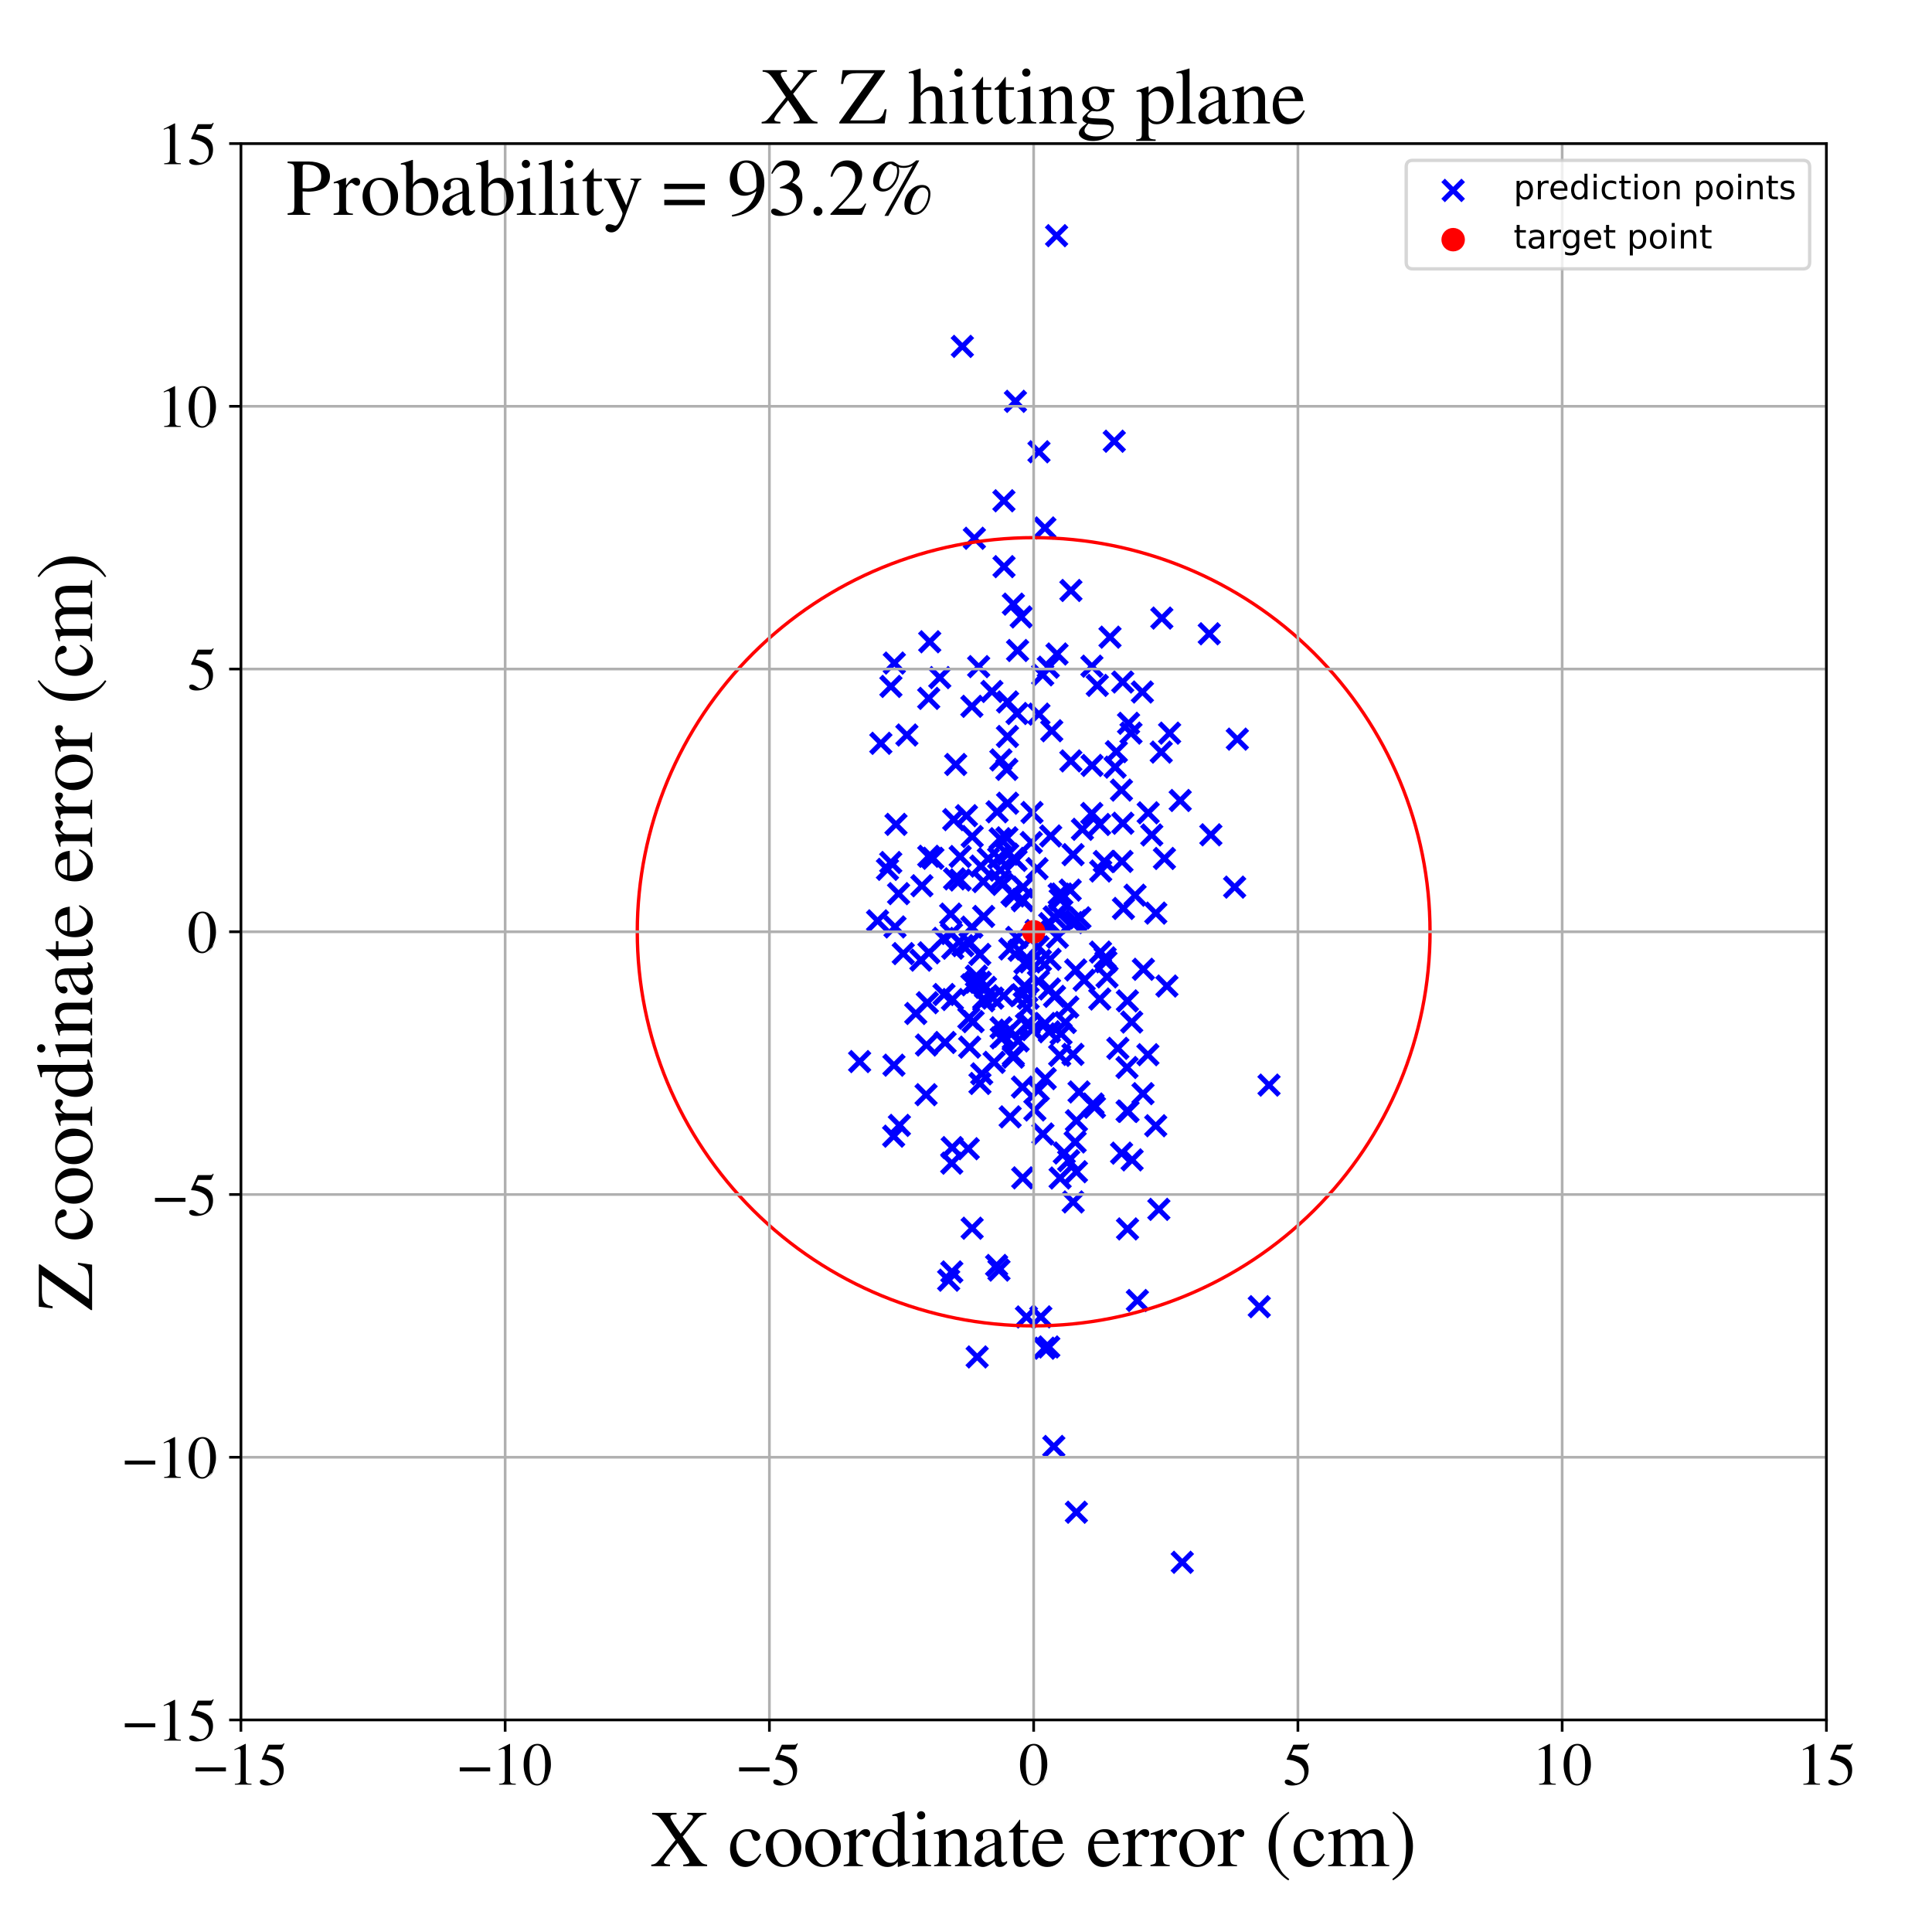 <?xml version="1.0" encoding="utf-8" standalone="no"?>
<!DOCTYPE svg PUBLIC "-//W3C//DTD SVG 1.1//EN"
  "http://www.w3.org/Graphics/SVG/1.1/DTD/svg11.dtd">
<!-- Created with matplotlib (https://matplotlib.org/) -->
<svg height="576pt" version="1.1" viewBox="0 0 576 576" width="576pt" xmlns="http://www.w3.org/2000/svg" xmlns:xlink="http://www.w3.org/1999/xlink">
 <defs>
  <style type="text/css">
*{stroke-linecap:butt;stroke-linejoin:round;}
  </style>
 </defs>
 <g id="figure_1">
  <g id="patch_1">
   <path d="M 0 576 
L 576 576 
L 576 0 
L 0 0 
z
" style="fill:#ffffff;"/>
  </g>
  <g id="axes_1">
   <g id="patch_2">
    <path d="M 71.822 512.784 
L 544.52 512.784 
L 544.52 42.802 
L 71.822 42.802 
z
" style="fill:#ffffff;"/>
   </g>
   <g id="PathCollection_1">
    <defs>
     <path d="M -3 3 
L 3 -3 
M -3 -3 
L 3 3 
" id="m2eed838287" style="stroke:#0000ff;stroke-width:1.5;"/>
    </defs>
    <g clip-path="url(#p535ccc07dc)">
     <use style="fill:#0000ff;stroke:#0000ff;stroke-width:1.5;" x="325.582" xlink:href="#m2eed838287" y="228.204"/>
     <use style="fill:#0000ff;stroke:#0000ff;stroke-width:1.5;" x="342.318" xlink:href="#m2eed838287" y="242.33"/>
     <use style="fill:#0000ff;stroke:#0000ff;stroke-width:1.5;" x="298.457" xlink:href="#m2eed838287" y="306.416"/>
     <use style="fill:#0000ff;stroke:#0000ff;stroke-width:1.5;" x="292.161" xlink:href="#m2eed838287" y="323.018"/>
     <use style="fill:#0000ff;stroke:#0000ff;stroke-width:1.5;" x="289.082" xlink:href="#m2eed838287" y="312.193"/>
     <use style="fill:#0000ff;stroke:#0000ff;stroke-width:1.5;" x="334.503" xlink:href="#m2eed838287" y="256.814"/>
     <use style="fill:#0000ff;stroke:#0000ff;stroke-width:1.5;" x="318.348" xlink:href="#m2eed838287" y="300.236"/>
     <use style="fill:#0000ff;stroke:#0000ff;stroke-width:1.5;" x="315.135" xlink:href="#m2eed838287" y="194.983"/>
     <use style="fill:#0000ff;stroke:#0000ff;stroke-width:1.5;" x="281.437" xlink:href="#m2eed838287" y="296.496"/>
     <use style="fill:#0000ff;stroke:#0000ff;stroke-width:1.5;" x="300.438" xlink:href="#m2eed838287" y="254.68"/>
     <use style="fill:#0000ff;stroke:#0000ff;stroke-width:1.5;" x="297.263" xlink:href="#m2eed838287" y="242.029"/>
     <use style="fill:#0000ff;stroke:#0000ff;stroke-width:1.5;" x="338.405" xlink:href="#m2eed838287" y="266.892"/>
     <use style="fill:#0000ff;stroke:#0000ff;stroke-width:1.5;" x="336.304" xlink:href="#m2eed838287" y="331.35"/>
     <use style="fill:#0000ff;stroke:#0000ff;stroke-width:1.5;" x="289.735" xlink:href="#m2eed838287" y="276.408"/>
     <use style="fill:#0000ff;stroke:#0000ff;stroke-width:1.5;" x="321.699" xlink:href="#m2eed838287" y="325.553"/>
     <use style="fill:#0000ff;stroke:#0000ff;stroke-width:1.5;" x="290.119" xlink:href="#m2eed838287" y="304.589"/>
     <use style="fill:#0000ff;stroke:#0000ff;stroke-width:1.5;" x="301.715" xlink:href="#m2eed838287" y="266.534"/>
     <use style="fill:#0000ff;stroke:#0000ff;stroke-width:1.5;" x="302.31" xlink:href="#m2eed838287" y="255.905"/>
     <use style="fill:#0000ff;stroke:#0000ff;stroke-width:1.5;" x="316.339" xlink:href="#m2eed838287" y="308.238"/>
     <use style="fill:#0000ff;stroke:#0000ff;stroke-width:1.5;" x="320.716" xlink:href="#m2eed838287" y="289.183"/>
     <use style="fill:#0000ff;stroke:#0000ff;stroke-width:1.5;" x="284.586" xlink:href="#m2eed838287" y="262.026"/>
     <use style="fill:#0000ff;stroke:#0000ff;stroke-width:1.5;" x="312.841" xlink:href="#m2eed838287" y="307.611"/>
     <use style="fill:#0000ff;stroke:#0000ff;stroke-width:1.5;" x="317.301" xlink:href="#m2eed838287" y="343.75"/>
     <use style="fill:#0000ff;stroke:#0000ff;stroke-width:1.5;" x="329.489" xlink:href="#m2eed838287" y="285.569"/>
     <use style="fill:#0000ff;stroke:#0000ff;stroke-width:1.5;" x="270.375" xlink:href="#m2eed838287" y="219.135"/>
     <use style="fill:#0000ff;stroke:#0000ff;stroke-width:1.5;" x="346.383" xlink:href="#m2eed838287" y="184.274"/>
     <use style="fill:#0000ff;stroke:#0000ff;stroke-width:1.5;" x="321.97" xlink:href="#m2eed838287" y="273.638"/>
     <use style="fill:#0000ff;stroke:#0000ff;stroke-width:1.5;" x="284.342" xlink:href="#m2eed838287" y="244.355"/>
     <use style="fill:#0000ff;stroke:#0000ff;stroke-width:1.5;" x="309.742" xlink:href="#m2eed838287" y="212.907"/>
     <use style="fill:#0000ff;stroke:#0000ff;stroke-width:1.5;" x="319.883" xlink:href="#m2eed838287" y="314.349"/>
     <use style="fill:#0000ff;stroke:#0000ff;stroke-width:1.5;" x="301.113" xlink:href="#m2eed838287" y="307.129"/>
     <use style="fill:#0000ff;stroke:#0000ff;stroke-width:1.5;" x="292.107" xlink:href="#m2eed838287" y="284.553"/>
     <use style="fill:#0000ff;stroke:#0000ff;stroke-width:1.5;" x="296.38" xlink:href="#m2eed838287" y="316.723"/>
     <use style="fill:#0000ff;stroke:#0000ff;stroke-width:1.5;" x="269.296" xlink:href="#m2eed838287" y="284.299"/>
     <use style="fill:#0000ff;stroke:#0000ff;stroke-width:1.5;" x="332.455" xlink:href="#m2eed838287" y="228.716"/>
     <use style="fill:#0000ff;stroke:#0000ff;stroke-width:1.5;" x="328.101" xlink:href="#m2eed838287" y="283.855"/>
     <use style="fill:#0000ff;stroke:#0000ff;stroke-width:1.5;" x="265.568" xlink:href="#m2eed838287" y="257.147"/>
     <use style="fill:#0000ff;stroke:#0000ff;stroke-width:1.5;" x="557.782" xlink:href="#m2eed838287" y="168.218"/>
     <use style="fill:#0000ff;stroke:#0000ff;stroke-width:1.5;" x="320.925" xlink:href="#m2eed838287" y="334.13"/>
     <use style="fill:#0000ff;stroke:#0000ff;stroke-width:1.5;" x="337.192" xlink:href="#m2eed838287" y="218.566"/>
     <use style="fill:#0000ff;stroke:#0000ff;stroke-width:1.5;" x="266.832" xlink:href="#m2eed838287" y="276.351"/>
     <use style="fill:#0000ff;stroke:#0000ff;stroke-width:1.5;" x="293.162" xlink:href="#m2eed838287" y="262.828"/>
     <use style="fill:#0000ff;stroke:#0000ff;stroke-width:1.5;" x="289.831" xlink:href="#m2eed838287" y="366.176"/>
     <use style="fill:#0000ff;stroke:#0000ff;stroke-width:1.5;" x="342.228" xlink:href="#m2eed838287" y="314.443"/>
     <use style="fill:#0000ff;stroke:#0000ff;stroke-width:1.5;" x="288.846" xlink:href="#m2eed838287" y="303.543"/>
     <use style="fill:#0000ff;stroke:#0000ff;stroke-width:1.5;" x="320.926" xlink:href="#m2eed838287" y="349.335"/>
     <use style="fill:#0000ff;stroke:#0000ff;stroke-width:1.5;" x="276.479" xlink:href="#m2eed838287" y="298.944"/>
     <use style="fill:#0000ff;stroke:#0000ff;stroke-width:1.5;" x="304.455" xlink:href="#m2eed838287" y="183.932"/>
     <use style="fill:#0000ff;stroke:#0000ff;stroke-width:1.5;" x="304.912" xlink:href="#m2eed838287" y="268.538"/>
     <use style="fill:#0000ff;stroke:#0000ff;stroke-width:1.5;" x="286.257" xlink:href="#m2eed838287" y="262.359"/>
     <use style="fill:#0000ff;stroke:#0000ff;stroke-width:1.5;" x="295.989" xlink:href="#m2eed838287" y="297.57"/>
     <use style="fill:#0000ff;stroke:#0000ff;stroke-width:1.5;" x="274.549" xlink:href="#m2eed838287" y="286.255"/>
     <use style="fill:#0000ff;stroke:#0000ff;stroke-width:1.5;" x="304.672" xlink:href="#m2eed838287" y="296.555"/>
     <use style="fill:#0000ff;stroke:#0000ff;stroke-width:1.5;" x="312.68" xlink:href="#m2eed838287" y="401.579"/>
     <use style="fill:#0000ff;stroke:#0000ff;stroke-width:1.5;" x="315.233" xlink:href="#m2eed838287" y="279.415"/>
     <use style="fill:#0000ff;stroke:#0000ff;stroke-width:1.5;" x="307.783" xlink:href="#m2eed838287" y="306.972"/>
     <use style="fill:#0000ff;stroke:#0000ff;stroke-width:1.5;" x="283.437" xlink:href="#m2eed838287" y="272.527"/>
     <use style="fill:#0000ff;stroke:#0000ff;stroke-width:1.5;" x="292.689" xlink:href="#m2eed838287" y="320.159"/>
     <use style="fill:#0000ff;stroke:#0000ff;stroke-width:1.5;" x="289.75" xlink:href="#m2eed838287" y="210.583"/>
     <use style="fill:#0000ff;stroke:#0000ff;stroke-width:1.5;" x="348.7" xlink:href="#m2eed838287" y="218.579"/>
     <use style="fill:#0000ff;stroke:#0000ff;stroke-width:1.5;" x="336.461" xlink:href="#m2eed838287" y="215.647"/>
     <use style="fill:#0000ff;stroke:#0000ff;stroke-width:1.5;" x="291.096" xlink:href="#m2eed838287" y="291.004"/>
     <use style="fill:#0000ff;stroke:#0000ff;stroke-width:1.5;" x="309.165" xlink:href="#m2eed838287" y="258.973"/>
     <use style="fill:#0000ff;stroke:#0000ff;stroke-width:1.5;" x="312.963" xlink:href="#m2eed838287" y="275.365"/>
     <use style="fill:#0000ff;stroke:#0000ff;stroke-width:1.5;" x="298.914" xlink:href="#m2eed838287" y="263.659"/>
     <use style="fill:#0000ff;stroke:#0000ff;stroke-width:1.5;" x="336.029" xlink:href="#m2eed838287" y="331.234"/>
     <use style="fill:#0000ff;stroke:#0000ff;stroke-width:1.5;" x="289.185" xlink:href="#m2eed838287" y="281.119"/>
     <use style="fill:#0000ff;stroke:#0000ff;stroke-width:1.5;" x="302.106" xlink:href="#m2eed838287" y="314.614"/>
     <use style="fill:#0000ff;stroke:#0000ff;stroke-width:1.5;" x="300.359" xlink:href="#m2eed838287" y="219.569"/>
     <use style="fill:#0000ff;stroke:#0000ff;stroke-width:1.5;" x="337.524" xlink:href="#m2eed838287" y="345.803"/>
     <use style="fill:#0000ff;stroke:#0000ff;stroke-width:1.5;" x="262.613" xlink:href="#m2eed838287" y="221.611"/>
     <use style="fill:#0000ff;stroke:#0000ff;stroke-width:1.5;" x="307.46" xlink:href="#m2eed838287" y="251.191"/>
     <use style="fill:#0000ff;stroke:#0000ff;stroke-width:1.5;" x="325.863" xlink:href="#m2eed838287" y="329.143"/>
     <use style="fill:#0000ff;stroke:#0000ff;stroke-width:1.5;" x="347.16" xlink:href="#m2eed838287" y="255.94"/>
     <use style="fill:#0000ff;stroke:#0000ff;stroke-width:1.5;" x="305.537" xlink:href="#m2eed838287" y="294.035"/>
     <use style="fill:#0000ff;stroke:#0000ff;stroke-width:1.5;" x="306.018" xlink:href="#m2eed838287" y="392.629"/>
     <use style="fill:#0000ff;stroke:#0000ff;stroke-width:1.5;" x="301.059" xlink:href="#m2eed838287" y="282.919"/>
     <use style="fill:#0000ff;stroke:#0000ff;stroke-width:1.5;" x="305.373" xlink:href="#m2eed838287" y="294.05"/>
     <use style="fill:#0000ff;stroke:#0000ff;stroke-width:1.5;" x="300.396" xlink:href="#m2eed838287" y="209.278"/>
     <use style="fill:#0000ff;stroke:#0000ff;stroke-width:1.5;" x="344.563" xlink:href="#m2eed838287" y="335.624"/>
     <use style="fill:#0000ff;stroke:#0000ff;stroke-width:1.5;" x="268.144" xlink:href="#m2eed838287" y="335.515"/>
     <use style="fill:#0000ff;stroke:#0000ff;stroke-width:1.5;" x="304.993" xlink:href="#m2eed838287" y="264.467"/>
     <use style="fill:#0000ff;stroke:#0000ff;stroke-width:1.5;" x="313.251" xlink:href="#m2eed838287" y="249.233"/>
     <use style="fill:#0000ff;stroke:#0000ff;stroke-width:1.5;" x="310.309" xlink:href="#m2eed838287" y="392.603"/>
     <use style="fill:#0000ff;stroke:#0000ff;stroke-width:1.5;" x="295.716" xlink:href="#m2eed838287" y="206.147"/>
     <use style="fill:#0000ff;stroke:#0000ff;stroke-width:1.5;" x="276.892" xlink:href="#m2eed838287" y="255.29"/>
     <use style="fill:#0000ff;stroke:#0000ff;stroke-width:1.5;" x="290.496" xlink:href="#m2eed838287" y="160.48"/>
     <use style="fill:#0000ff;stroke:#0000ff;stroke-width:1.5;" x="290.91" xlink:href="#m2eed838287" y="292.808"/>
     <use style="fill:#0000ff;stroke:#0000ff;stroke-width:1.5;" x="378.341" xlink:href="#m2eed838287" y="323.512"/>
     <use style="fill:#0000ff;stroke:#0000ff;stroke-width:1.5;" x="273.022" xlink:href="#m2eed838287" y="302.157"/>
     <use style="fill:#0000ff;stroke:#0000ff;stroke-width:1.5;" x="301.164" xlink:href="#m2eed838287" y="332.98"/>
     <use style="fill:#0000ff;stroke:#0000ff;stroke-width:1.5;" x="287.063" xlink:href="#m2eed838287" y="281.924"/>
     <use style="fill:#0000ff;stroke:#0000ff;stroke-width:1.5;" x="368.092" xlink:href="#m2eed838287" y="264.486"/>
     <use style="fill:#0000ff;stroke:#0000ff;stroke-width:1.5;" x="332.204" xlink:href="#m2eed838287" y="131.546"/>
     <use style="fill:#0000ff;stroke:#0000ff;stroke-width:1.5;" x="313.059" xlink:href="#m2eed838287" y="286.012"/>
     <use style="fill:#0000ff;stroke:#0000ff;stroke-width:1.5;" x="319.953" xlink:href="#m2eed838287" y="358.341"/>
     <use style="fill:#0000ff;stroke:#0000ff;stroke-width:1.5;" x="320.797" xlink:href="#m2eed838287" y="274.522"/>
     <use style="fill:#0000ff;stroke:#0000ff;stroke-width:1.5;" x="289.757" xlink:href="#m2eed838287" y="293.61"/>
     <use style="fill:#0000ff;stroke:#0000ff;stroke-width:1.5;" x="300.402" xlink:href="#m2eed838287" y="239.47"/>
     <use style="fill:#0000ff;stroke:#0000ff;stroke-width:1.5;" x="306.531" xlink:href="#m2eed838287" y="297.61"/>
     <use style="fill:#0000ff;stroke:#0000ff;stroke-width:1.5;" x="298.176" xlink:href="#m2eed838287" y="250.049"/>
     <use style="fill:#0000ff;stroke:#0000ff;stroke-width:1.5;" x="360.529" xlink:href="#m2eed838287" y="188.953"/>
     <use style="fill:#0000ff;stroke:#0000ff;stroke-width:1.5;" x="283.885" xlink:href="#m2eed838287" y="342.14"/>
     <use style="fill:#0000ff;stroke:#0000ff;stroke-width:1.5;" x="298.504" xlink:href="#m2eed838287" y="309.429"/>
     <use style="fill:#0000ff;stroke:#0000ff;stroke-width:1.5;" x="266.515" xlink:href="#m2eed838287" y="317.569"/>
     <use style="fill:#0000ff;stroke:#0000ff;stroke-width:1.5;" x="309.468" xlink:href="#m2eed838287" y="282.272"/>
     <use style="fill:#0000ff;stroke:#0000ff;stroke-width:1.5;" x="343.388" xlink:href="#m2eed838287" y="248.935"/>
     <use style="fill:#0000ff;stroke:#0000ff;stroke-width:1.5;" x="309.593" xlink:href="#m2eed838287" y="292.551"/>
     <use style="fill:#0000ff;stroke:#0000ff;stroke-width:1.5;" x="266.631" xlink:href="#m2eed838287" y="197.687"/>
     <use style="fill:#0000ff;stroke:#0000ff;stroke-width:1.5;" x="300.167" xlink:href="#m2eed838287" y="229.375"/>
     <use style="fill:#0000ff;stroke:#0000ff;stroke-width:1.5;" x="314.385" xlink:href="#m2eed838287" y="297.051"/>
     <use style="fill:#0000ff;stroke:#0000ff;stroke-width:1.5;" x="315.777" xlink:href="#m2eed838287" y="266.58"/>
     <use style="fill:#0000ff;stroke:#0000ff;stroke-width:1.5;" x="256.285" xlink:href="#m2eed838287" y="316.494"/>
     <use style="fill:#0000ff;stroke:#0000ff;stroke-width:1.5;" x="323.231" xlink:href="#m2eed838287" y="292.238"/>
     <use style="fill:#0000ff;stroke:#0000ff;stroke-width:1.5;" x="334.383" xlink:href="#m2eed838287" y="343.793"/>
     <use style="fill:#0000ff;stroke:#0000ff;stroke-width:1.5;" x="274.849" xlink:href="#m2eed838287" y="264.076"/>
     <use style="fill:#0000ff;stroke:#0000ff;stroke-width:1.5;" x="293.259" xlink:href="#m2eed838287" y="273.22"/>
     <use style="fill:#0000ff;stroke:#0000ff;stroke-width:1.5;" x="289.849" xlink:href="#m2eed838287" y="249.391"/>
     <use style="fill:#0000ff;stroke:#0000ff;stroke-width:1.5;" x="368.893" xlink:href="#m2eed838287" y="220.365"/>
     <use style="fill:#0000ff;stroke:#0000ff;stroke-width:1.5;" x="330.044" xlink:href="#m2eed838287" y="291.249"/>
     <use style="fill:#0000ff;stroke:#0000ff;stroke-width:1.5;" x="306.82" xlink:href="#m2eed838287" y="305.308"/>
     <use style="fill:#0000ff;stroke:#0000ff;stroke-width:1.5;" x="320.539" xlink:href="#m2eed838287" y="340.466"/>
     <use style="fill:#0000ff;stroke:#0000ff;stroke-width:1.5;" x="315.929" xlink:href="#m2eed838287" y="314.652"/>
     <use style="fill:#0000ff;stroke:#0000ff;stroke-width:1.5;" x="330.932" xlink:href="#m2eed838287" y="189.962"/>
     <use style="fill:#0000ff;stroke:#0000ff;stroke-width:1.5;" x="351.863" xlink:href="#m2eed838287" y="238.654"/>
     <use style="fill:#0000ff;stroke:#0000ff;stroke-width:1.5;" x="276.944" xlink:href="#m2eed838287" y="284.068"/>
     <use style="fill:#0000ff;stroke:#0000ff;stroke-width:1.5;" x="316.089" xlink:href="#m2eed838287" y="268.181"/>
     <use style="fill:#0000ff;stroke:#0000ff;stroke-width:1.5;" x="311.518" xlink:href="#m2eed838287" y="157.407"/>
     <use style="fill:#0000ff;stroke:#0000ff;stroke-width:1.5;" x="307.674" xlink:href="#m2eed838287" y="242.232"/>
     <use style="fill:#0000ff;stroke:#0000ff;stroke-width:1.5;" x="312.535" xlink:href="#m2eed838287" y="198.919"/>
     <use style="fill:#0000ff;stroke:#0000ff;stroke-width:1.5;" x="325.497" xlink:href="#m2eed838287" y="242.525"/>
     <use style="fill:#0000ff;stroke:#0000ff;stroke-width:1.5;" x="267.129" xlink:href="#m2eed838287" y="245.773"/>
     <use style="fill:#0000ff;stroke:#0000ff;stroke-width:1.5;" x="277.187" xlink:href="#m2eed838287" y="191.337"/>
     <use style="fill:#0000ff;stroke:#0000ff;stroke-width:1.5;" x="346.208" xlink:href="#m2eed838287" y="224.234"/>
     <use style="fill:#0000ff;stroke:#0000ff;stroke-width:1.5;" x="312.895" xlink:href="#m2eed838287" y="294.848"/>
     <use style="fill:#0000ff;stroke:#0000ff;stroke-width:1.5;" x="278.127" xlink:href="#m2eed838287" y="255.883"/>
     <use style="fill:#0000ff;stroke:#0000ff;stroke-width:1.5;" x="302.086" xlink:href="#m2eed838287" y="315.175"/>
     <use style="fill:#0000ff;stroke:#0000ff;stroke-width:1.5;" x="304.783" xlink:href="#m2eed838287" y="268.134"/>
     <use style="fill:#0000ff;stroke:#0000ff;stroke-width:1.5;" x="303.845" xlink:href="#m2eed838287" y="283.315"/>
     <use style="fill:#0000ff;stroke:#0000ff;stroke-width:1.5;" x="319.698" xlink:href="#m2eed838287" y="275.06"/>
     <use style="fill:#0000ff;stroke:#0000ff;stroke-width:1.5;" x="336.155" xlink:href="#m2eed838287" y="366.386"/>
     <use style="fill:#0000ff;stroke:#0000ff;stroke-width:1.5;" x="288.136" xlink:href="#m2eed838287" y="243.186"/>
     <use style="fill:#0000ff;stroke:#0000ff;stroke-width:1.5;" x="319.921" xlink:href="#m2eed838287" y="254.803"/>
     <use style="fill:#0000ff;stroke:#0000ff;stroke-width:1.5;" x="326.294" xlink:href="#m2eed838287" y="330.092"/>
     <use style="fill:#0000ff;stroke:#0000ff;stroke-width:1.5;" x="336.119" xlink:href="#m2eed838287" y="298.398"/>
     <use style="fill:#0000ff;stroke:#0000ff;stroke-width:1.5;" x="302.341" xlink:href="#m2eed838287" y="267.137"/>
     <use style="fill:#0000ff;stroke:#0000ff;stroke-width:1.5;" x="298.402" xlink:href="#m2eed838287" y="226.564"/>
     <use style="fill:#0000ff;stroke:#0000ff;stroke-width:1.5;" x="311.558" xlink:href="#m2eed838287" y="305.139"/>
     <use style="fill:#0000ff;stroke:#0000ff;stroke-width:1.5;" x="310.873" xlink:href="#m2eed838287" y="201.191"/>
     <use style="fill:#0000ff;stroke:#0000ff;stroke-width:1.5;" x="352.479" xlink:href="#m2eed838287" y="465.78"/>
     <use style="fill:#0000ff;stroke:#0000ff;stroke-width:1.5;" x="327.145" xlink:href="#m2eed838287" y="204.339"/>
     <use style="fill:#0000ff;stroke:#0000ff;stroke-width:1.5;" x="318.611" xlink:href="#m2eed838287" y="346.046"/>
     <use style="fill:#0000ff;stroke:#0000ff;stroke-width:1.5;" x="319.277" xlink:href="#m2eed838287" y="176.044"/>
     <use style="fill:#0000ff;stroke:#0000ff;stroke-width:1.5;" x="297.831" xlink:href="#m2eed838287" y="378.663"/>
     <use style="fill:#0000ff;stroke:#0000ff;stroke-width:1.5;" x="302.919" xlink:href="#m2eed838287" y="256.509"/>
     <use style="fill:#0000ff;stroke:#0000ff;stroke-width:1.5;" x="303.135" xlink:href="#m2eed838287" y="279.47"/>
     <use style="fill:#0000ff;stroke:#0000ff;stroke-width:1.5;" x="308.923" xlink:href="#m2eed838287" y="277.438"/>
     <use style="fill:#0000ff;stroke:#0000ff;stroke-width:1.5;" x="375.436" xlink:href="#m2eed838287" y="389.568"/>
     <use style="fill:#0000ff;stroke:#0000ff;stroke-width:1.5;" x="164.35" xlink:href="#m2eed838287" y="550.86"/>
     <use style="fill:#0000ff;stroke:#0000ff;stroke-width:1.5;" x="281.765" xlink:href="#m2eed838287" y="310.8"/>
     <use style="fill:#0000ff;stroke:#0000ff;stroke-width:1.5;" x="306.049" xlink:href="#m2eed838287" y="305.39"/>
     <use style="fill:#0000ff;stroke:#0000ff;stroke-width:1.5;" x="283.753" xlink:href="#m2eed838287" y="346.782"/>
     <use style="fill:#0000ff;stroke:#0000ff;stroke-width:1.5;" x="334.942" xlink:href="#m2eed838287" y="270.838"/>
     <use style="fill:#0000ff;stroke:#0000ff;stroke-width:1.5;" x="315.799" xlink:href="#m2eed838287" y="272.577"/>
     <use style="fill:#0000ff;stroke:#0000ff;stroke-width:1.5;" x="284.924" xlink:href="#m2eed838287" y="227.921"/>
     <use style="fill:#0000ff;stroke:#0000ff;stroke-width:1.5;" x="315.011" xlink:href="#m2eed838287" y="70.262"/>
     <use style="fill:#0000ff;stroke:#0000ff;stroke-width:1.5;" x="265.61" xlink:href="#m2eed838287" y="204.647"/>
     <use style="fill:#0000ff;stroke:#0000ff;stroke-width:1.5;" x="281.276" xlink:href="#m2eed838287" y="279.763"/>
     <use style="fill:#0000ff;stroke:#0000ff;stroke-width:1.5;" x="294.657" xlink:href="#m2eed838287" y="256.049"/>
     <use style="fill:#0000ff;stroke:#0000ff;stroke-width:1.5;" x="308.535" xlink:href="#m2eed838287" y="330.927"/>
     <use style="fill:#0000ff;stroke:#0000ff;stroke-width:1.5;" x="327.834" xlink:href="#m2eed838287" y="245.809"/>
     <use style="fill:#0000ff;stroke:#0000ff;stroke-width:1.5;" x="320.91" xlink:href="#m2eed838287" y="450.853"/>
     <use style="fill:#0000ff;stroke:#0000ff;stroke-width:1.5;" x="340.768" xlink:href="#m2eed838287" y="326.061"/>
     <use style="fill:#0000ff;stroke:#0000ff;stroke-width:1.5;" x="299.303" xlink:href="#m2eed838287" y="149.301"/>
     <use style="fill:#0000ff;stroke:#0000ff;stroke-width:1.5;" x="267.899" xlink:href="#m2eed838287" y="266.424"/>
     <use style="fill:#0000ff;stroke:#0000ff;stroke-width:1.5;" x="313.57" xlink:href="#m2eed838287" y="217.867"/>
     <use style="fill:#0000ff;stroke:#0000ff;stroke-width:1.5;" x="283.958" xlink:href="#m2eed838287" y="297.988"/>
     <use style="fill:#0000ff;stroke:#0000ff;stroke-width:1.5;" x="261.636" xlink:href="#m2eed838287" y="274.536"/>
     <use style="fill:#0000ff;stroke:#0000ff;stroke-width:1.5;" x="293.282" xlink:href="#m2eed838287" y="298.375"/>
     <use style="fill:#0000ff;stroke:#0000ff;stroke-width:1.5;" x="276.214" xlink:href="#m2eed838287" y="311.564"/>
     <use style="fill:#0000ff;stroke:#0000ff;stroke-width:1.5;" x="276.098" xlink:href="#m2eed838287" y="326.369"/>
     <use style="fill:#0000ff;stroke:#0000ff;stroke-width:1.5;" x="340.885" xlink:href="#m2eed838287" y="288.983"/>
     <use style="fill:#0000ff;stroke:#0000ff;stroke-width:1.5;" x="284.046" xlink:href="#m2eed838287" y="282.7"/>
     <use style="fill:#0000ff;stroke:#0000ff;stroke-width:1.5;" x="327.882" xlink:href="#m2eed838287" y="297.845"/>
     <use style="fill:#0000ff;stroke:#0000ff;stroke-width:1.5;" x="316.576" xlink:href="#m2eed838287" y="266.537"/>
     <use style="fill:#0000ff;stroke:#0000ff;stroke-width:1.5;" x="302.126" xlink:href="#m2eed838287" y="180.115"/>
     <use style="fill:#0000ff;stroke:#0000ff;stroke-width:1.5;" x="325.534" xlink:href="#m2eed838287" y="198.618"/>
     <use style="fill:#0000ff;stroke:#0000ff;stroke-width:1.5;" x="283.769" xlink:href="#m2eed838287" y="379.208"/>
     <use style="fill:#0000ff;stroke:#0000ff;stroke-width:1.5;" x="329.717" xlink:href="#m2eed838287" y="286.736"/>
     <use style="fill:#0000ff;stroke:#0000ff;stroke-width:1.5;" x="310.938" xlink:href="#m2eed838287" y="338.084"/>
     <use style="fill:#0000ff;stroke:#0000ff;stroke-width:1.5;" x="303.215" xlink:href="#m2eed838287" y="212.722"/>
     <use style="fill:#0000ff;stroke:#0000ff;stroke-width:1.5;" x="334.344" xlink:href="#m2eed838287" y="235.56"/>
     <use style="fill:#0000ff;stroke:#0000ff;stroke-width:1.5;" x="310.198" xlink:href="#m2eed838287" y="286.352"/>
     <use style="fill:#0000ff;stroke:#0000ff;stroke-width:1.5;" x="276.881" xlink:href="#m2eed838287" y="208.209"/>
     <use style="fill:#0000ff;stroke:#0000ff;stroke-width:1.5;" x="302.737" xlink:href="#m2eed838287" y="119.652"/>
     <use style="fill:#0000ff;stroke:#0000ff;stroke-width:1.5;" x="282.831" xlink:href="#m2eed838287" y="381.673"/>
     <use style="fill:#0000ff;stroke:#0000ff;stroke-width:1.5;" x="361.001" xlink:href="#m2eed838287" y="248.884"/>
     <use style="fill:#0000ff;stroke:#0000ff;stroke-width:1.5;" x="347.903" xlink:href="#m2eed838287" y="293.978"/>
     <use style="fill:#0000ff;stroke:#0000ff;stroke-width:1.5;" x="283.672" xlink:href="#m2eed838287" y="278.315"/>
     <use style="fill:#0000ff;stroke:#0000ff;stroke-width:1.5;" x="322.711" xlink:href="#m2eed838287" y="247.253"/>
     <use style="fill:#0000ff;stroke:#0000ff;stroke-width:1.5;" x="311.618" xlink:href="#m2eed838287" y="321.583"/>
     <use style="fill:#0000ff;stroke:#0000ff;stroke-width:1.5;" x="299.24" xlink:href="#m2eed838287" y="308.905"/>
     <use style="fill:#0000ff;stroke:#0000ff;stroke-width:1.5;" x="297.123" xlink:href="#m2eed838287" y="377.279"/>
     <use style="fill:#0000ff;stroke:#0000ff;stroke-width:1.5;" x="304.832" xlink:href="#m2eed838287" y="324.093"/>
     <use style="fill:#0000ff;stroke:#0000ff;stroke-width:1.5;" x="307.121" xlink:href="#m2eed838287" y="286.778"/>
     <use style="fill:#0000ff;stroke:#0000ff;stroke-width:1.5;" x="317.611" xlink:href="#m2eed838287" y="304.833"/>
     <use style="fill:#0000ff;stroke:#0000ff;stroke-width:1.5;" x="305.572" xlink:href="#m2eed838287" y="287.148"/>
     <use style="fill:#0000ff;stroke:#0000ff;stroke-width:1.5;" x="319.064" xlink:href="#m2eed838287" y="265.378"/>
     <use style="fill:#0000ff;stroke:#0000ff;stroke-width:1.5;" x="286.256" xlink:href="#m2eed838287" y="255.362"/>
     <use style="fill:#0000ff;stroke:#0000ff;stroke-width:1.5;" x="314.295" xlink:href="#m2eed838287" y="273.372"/>
     <use style="fill:#0000ff;stroke:#0000ff;stroke-width:1.5;" x="292.281" xlink:href="#m2eed838287" y="292.847"/>
     <use style="fill:#0000ff;stroke:#0000ff;stroke-width:1.5;" x="345.498" xlink:href="#m2eed838287" y="360.555"/>
     <use style="fill:#0000ff;stroke:#0000ff;stroke-width:1.5;" x="304.912" xlink:href="#m2eed838287" y="351.161"/>
     <use style="fill:#0000ff;stroke:#0000ff;stroke-width:1.5;" x="334.723" xlink:href="#m2eed838287" y="203.328"/>
     <use style="fill:#0000ff;stroke:#0000ff;stroke-width:1.5;" x="335.999" xlink:href="#m2eed838287" y="318.261"/>
     <use style="fill:#0000ff;stroke:#0000ff;stroke-width:1.5;" x="316.055" xlink:href="#m2eed838287" y="351.214"/>
     <use style="fill:#0000ff;stroke:#0000ff;stroke-width:1.5;" x="292.428" xlink:href="#m2eed838287" y="258.214"/>
     <use style="fill:#0000ff;stroke:#0000ff;stroke-width:1.5;" x="264.588" xlink:href="#m2eed838287" y="259.179"/>
     <use style="fill:#0000ff;stroke:#0000ff;stroke-width:1.5;" x="293.284" xlink:href="#m2eed838287" y="297.779"/>
     <use style="fill:#0000ff;stroke:#0000ff;stroke-width:1.5;" x="311.44" xlink:href="#m2eed838287" y="401.949"/>
     <use style="fill:#0000ff;stroke:#0000ff;stroke-width:1.5;" x="329.244" xlink:href="#m2eed838287" y="256.847"/>
     <use style="fill:#0000ff;stroke:#0000ff;stroke-width:1.5;" x="280.181" xlink:href="#m2eed838287" y="202.018"/>
     <use style="fill:#0000ff;stroke:#0000ff;stroke-width:1.5;" x="344.59" xlink:href="#m2eed838287" y="272.232"/>
     <use style="fill:#0000ff;stroke:#0000ff;stroke-width:1.5;" x="286.914" xlink:href="#m2eed838287" y="103.271"/>
     <use style="fill:#0000ff;stroke:#0000ff;stroke-width:1.5;" x="291.773" xlink:href="#m2eed838287" y="198.742"/>
     <use style="fill:#0000ff;stroke:#0000ff;stroke-width:1.5;" x="328.162" xlink:href="#m2eed838287" y="259.684"/>
     <use style="fill:#0000ff;stroke:#0000ff;stroke-width:1.5;" x="291.329" xlink:href="#m2eed838287" y="404.555"/>
     <use style="fill:#0000ff;stroke:#0000ff;stroke-width:1.5;" x="303.549" xlink:href="#m2eed838287" y="310.344"/>
     <use style="fill:#0000ff;stroke:#0000ff;stroke-width:1.5;" x="297.744" xlink:href="#m2eed838287" y="255.778"/>
     <use style="fill:#0000ff;stroke:#0000ff;stroke-width:1.5;" x="299.335" xlink:href="#m2eed838287" y="168.935"/>
     <use style="fill:#0000ff;stroke:#0000ff;stroke-width:1.5;" x="339.098" xlink:href="#m2eed838287" y="387.73"/>
     <use style="fill:#0000ff;stroke:#0000ff;stroke-width:1.5;" x="298.123" xlink:href="#m2eed838287" y="262.425"/>
     <use style="fill:#0000ff;stroke:#0000ff;stroke-width:1.5;" x="332.825" xlink:href="#m2eed838287" y="224.1"/>
     <use style="fill:#0000ff;stroke:#0000ff;stroke-width:1.5;" x="333.272" xlink:href="#m2eed838287" y="312.552"/>
     <use style="fill:#0000ff;stroke:#0000ff;stroke-width:1.5;" x="303.377" xlink:href="#m2eed838287" y="193.938"/>
     <use style="fill:#0000ff;stroke:#0000ff;stroke-width:1.5;" x="288.669" xlink:href="#m2eed838287" y="342.474"/>
     <use style="fill:#0000ff;stroke:#0000ff;stroke-width:1.5;" x="306.146" xlink:href="#m2eed838287" y="300.505"/>
     <use style="fill:#0000ff;stroke:#0000ff;stroke-width:1.5;" x="293.807" xlink:href="#m2eed838287" y="294.365"/>
     <use style="fill:#0000ff;stroke:#0000ff;stroke-width:1.5;" x="298.214" xlink:href="#m2eed838287" y="259.44"/>
     <use style="fill:#0000ff;stroke:#0000ff;stroke-width:1.5;" x="309.757" xlink:href="#m2eed838287" y="134.692"/>
     <use style="fill:#0000ff;stroke:#0000ff;stroke-width:1.5;" x="334.76" xlink:href="#m2eed838287" y="245.439"/>
     <use style="fill:#0000ff;stroke:#0000ff;stroke-width:1.5;" x="337.402" xlink:href="#m2eed838287" y="304.712"/>
     <use style="fill:#0000ff;stroke:#0000ff;stroke-width:1.5;" x="314.177" xlink:href="#m2eed838287" y="431.241"/>
     <use style="fill:#0000ff;stroke:#0000ff;stroke-width:1.5;" x="299.241" xlink:href="#m2eed838287" y="296.862"/>
     <use style="fill:#0000ff;stroke:#0000ff;stroke-width:1.5;" x="319.262" xlink:href="#m2eed838287" y="226.859"/>
     <use style="fill:#0000ff;stroke:#0000ff;stroke-width:1.5;" x="309.55" xlink:href="#m2eed838287" y="325.053"/>
     <use style="fill:#0000ff;stroke:#0000ff;stroke-width:1.5;" x="266.434" xlink:href="#m2eed838287" y="338.735"/>
     <use style="fill:#0000ff;stroke:#0000ff;stroke-width:1.5;" x="340.587" xlink:href="#m2eed838287" y="206.314"/>
     <use style="fill:#0000ff;stroke:#0000ff;stroke-width:1.5;" x="300.183" xlink:href="#m2eed838287" y="249.778"/>
    </g>
   </g>
   <g id="PathCollection_2">
    <defs>
     <path d="M 0 3 
C 0.796 3 1.559 2.684 2.121 2.121 
C 2.684 1.559 3 0.796 3 0 
C 3 -0.796 2.684 -1.559 2.121 -2.121 
C 1.559 -2.684 0.796 -3 0 -3 
C -0.796 -3 -1.559 -2.684 -2.121 -2.121 
C -2.684 -1.559 -3 -0.796 -3 0 
C -3 0.796 -2.684 1.559 -2.121 2.121 
C -1.559 2.684 -0.796 3 0 3 
z
" id="m9a919ed457" style="stroke:#ff0000;"/>
    </defs>
    <g clip-path="url(#p535ccc07dc)">
     <use style="fill:#ff0000;stroke:#ff0000;" x="308.171" xlink:href="#m9a919ed457" y="277.793"/>
    </g>
   </g>
   <g id="patch_3">
    <path clip-path="url(#p535ccc07dc)" d="M 308.171 395.288 
C 339.511 395.288 369.572 382.908 391.733 360.875 
C 413.894 338.841 426.346 308.953 426.346 277.793 
C 426.346 246.633 413.894 216.745 391.733 194.711 
C 369.572 172.677 339.511 160.297 308.171 160.297 
C 276.831 160.297 246.77 172.677 224.609 194.711 
C 202.448 216.745 189.997 246.633 189.997 277.793 
C 189.997 308.953 202.448 338.841 224.609 360.875 
C 246.77 382.908 276.831 395.288 308.171 395.288 
z
" style="fill:none;stroke:#ff0000;stroke-linejoin:miter;"/>
   </g>
   <g id="matplotlib.axis_1">
    <g id="xtick_1">
     <g id="line2d_1">
      <path clip-path="url(#p535ccc07dc)" d="M 71.822 512.784 
L 71.822 42.802 
" style="fill:none;stroke:#b0b0b0;stroke-linecap:square;stroke-width:0.8;"/>
     </g>
     <g id="line2d_2">
      <defs>
       <path d="M 0 0 
L 0 3.5 
" id="mf5e9480be1" style="stroke:#000000;stroke-width:0.8;"/>
      </defs>
      <g>
       <use style="stroke:#000000;stroke-width:0.8;" x="71.822" xlink:href="#mf5e9480be1" y="512.784"/>
      </g>
     </g>
     <g id="text_1">
      <!-- −15 -->
      <defs>
       <path d="M 3 22 
L 3 28.594 
L 53.406 28.594 
L 53.406 22 
z
" id="FreeSerif-8722"/>
       <path d="M 18.297 59.297 
Q 16.5 59.297 11.094 57.094 
L 11.094 58.5 
L 29.094 67.594 
L 29.906 67.406 
L 29.906 7.406 
Q 29.906 3.797 31.703 2.688 
Q 33.5 1.594 39.406 1.5 
L 39.406 0 
L 11.797 0 
L 11.797 1.5 
Q 17.406 1.703 19.344 3.141 
Q 21.297 4.594 21.297 9.297 
L 21.297 54.594 
Q 21.297 59.297 18.297 59.297 
z
" id="FreeSerif-49"/>
       <path d="M 35.703 19.406 
Q 35.703 24.703 33.344 28.797 
Q 31 32.906 27.641 35.156 
Q 24.297 37.406 20.141 38.844 
Q 16 40.297 12.953 40.75 
Q 9.906 41.203 7.594 41.203 
Q 6.406 41.203 6.406 42 
Q 6.406 42.297 6.5 42.5 
L 17.406 66.203 
L 38.297 66.203 
Q 39.906 66.203 40.844 66.703 
Q 41.797 67.203 42.906 68.797 
L 43.797 68.094 
L 40 59.203 
Q 39.594 58.297 37.703 58.297 
L 18.094 58.297 
L 13.906 49.797 
Q 28.5 47.203 35.594 41.344 
Q 42.703 35.5 42.703 24.203 
Q 42.703 18.297 40.844 13.688 
Q 39 9.094 36.141 6.297 
Q 33.297 3.5 29.547 1.703 
Q 25.797 -0.094 22.344 -0.75 
Q 18.906 -1.406 15.406 -1.406 
Q 9.797 -1.406 6.5 0.25 
Q 3.203 1.906 3.203 4.797 
Q 3.203 8.5 7.5 8.5 
Q 10.297 8.5 14.75 5.391 
Q 19.203 2.297 21.797 2.297 
Q 27.703 2.297 31.703 7.25 
Q 35.703 12.203 35.703 19.406 
z
" id="FreeSerif-53"/>
      </defs>
      <g transform="translate(57.746 532.077)scale(0.18 -0.18)">
       <use xlink:href="#FreeSerif-8722"/>
       <use x="56.4" xlink:href="#FreeSerif-49"/>
       <use x="106.4" xlink:href="#FreeSerif-53"/>
      </g>
     </g>
    </g>
    <g id="xtick_2">
     <g id="line2d_3">
      <path clip-path="url(#p535ccc07dc)" d="M 150.605 512.784 
L 150.605 42.802 
" style="fill:none;stroke:#b0b0b0;stroke-linecap:square;stroke-width:0.8;"/>
     </g>
     <g id="line2d_4">
      <g>
       <use style="stroke:#000000;stroke-width:0.8;" x="150.605" xlink:href="#mf5e9480be1" y="512.784"/>
      </g>
     </g>
     <g id="text_2">
      <!-- −10 -->
      <defs>
       <path d="M 47.594 17.797 
Q 35.203 -1.406 25 -1.406 
Q 14.797 -1.406 8.594 8.391 
Q 2.406 18.203 2.406 33.594 
Q 2.406 48.094 8.594 57.844 
Q 14.797 67.594 25.406 67.594 
Q 35.203 67.594 41.391 58 
Q 47.594 48.406 47.594 33 
Q 47.594 17.797 35.203 -1.406 
z
M 25.094 65 
Q 12 65 12 32.703 
Q 12 1.203 25 1.203 
Q 38 1.203 38 32.797 
Q 38 48.5 34.703 56.75 
Q 31.406 65 25.094 65 
z
" id="FreeSerif-48"/>
      </defs>
      <g transform="translate(136.529 532.077)scale(0.18 -0.18)">
       <use xlink:href="#FreeSerif-8722"/>
       <use x="56.4" xlink:href="#FreeSerif-49"/>
       <use x="106.4" xlink:href="#FreeSerif-48"/>
      </g>
     </g>
    </g>
    <g id="xtick_3">
     <g id="line2d_5">
      <path clip-path="url(#p535ccc07dc)" d="M 229.388 512.784 
L 229.388 42.802 
" style="fill:none;stroke:#b0b0b0;stroke-linecap:square;stroke-width:0.8;"/>
     </g>
     <g id="line2d_6">
      <g>
       <use style="stroke:#000000;stroke-width:0.8;" x="229.388" xlink:href="#mf5e9480be1" y="512.784"/>
      </g>
     </g>
     <g id="text_3">
      <!-- −5 -->
      <g transform="translate(219.812 532.077)scale(0.18 -0.18)">
       <use xlink:href="#FreeSerif-8722"/>
       <use x="56.4" xlink:href="#FreeSerif-53"/>
      </g>
     </g>
    </g>
    <g id="xtick_4">
     <g id="line2d_7">
      <path clip-path="url(#p535ccc07dc)" d="M 308.171 512.784 
L 308.171 42.802 
" style="fill:none;stroke:#b0b0b0;stroke-linecap:square;stroke-width:0.8;"/>
     </g>
     <g id="line2d_8">
      <g>
       <use style="stroke:#000000;stroke-width:0.8;" x="308.171" xlink:href="#mf5e9480be1" y="512.784"/>
      </g>
     </g>
     <g id="text_4">
      <!-- 0 -->
      <g transform="translate(303.671 532.077)scale(0.18 -0.18)">
       <use xlink:href="#FreeSerif-48"/>
      </g>
     </g>
    </g>
    <g id="xtick_5">
     <g id="line2d_9">
      <path clip-path="url(#p535ccc07dc)" d="M 386.954 512.784 
L 386.954 42.802 
" style="fill:none;stroke:#b0b0b0;stroke-linecap:square;stroke-width:0.8;"/>
     </g>
     <g id="line2d_10">
      <g>
       <use style="stroke:#000000;stroke-width:0.8;" x="386.954" xlink:href="#mf5e9480be1" y="512.784"/>
      </g>
     </g>
     <g id="text_5">
      <!-- 5 -->
      <g transform="translate(382.454 532.077)scale(0.18 -0.18)">
       <use xlink:href="#FreeSerif-53"/>
      </g>
     </g>
    </g>
    <g id="xtick_6">
     <g id="line2d_11">
      <path clip-path="url(#p535ccc07dc)" d="M 465.737 512.784 
L 465.737 42.802 
" style="fill:none;stroke:#b0b0b0;stroke-linecap:square;stroke-width:0.8;"/>
     </g>
     <g id="line2d_12">
      <g>
       <use style="stroke:#000000;stroke-width:0.8;" x="465.737" xlink:href="#mf5e9480be1" y="512.784"/>
      </g>
     </g>
     <g id="text_6">
      <!-- 10 -->
      <g transform="translate(456.737 532.077)scale(0.18 -0.18)">
       <use xlink:href="#FreeSerif-49"/>
       <use x="50" xlink:href="#FreeSerif-48"/>
      </g>
     </g>
    </g>
    <g id="xtick_7">
     <g id="line2d_13">
      <path clip-path="url(#p535ccc07dc)" d="M 544.52 512.784 
L 544.52 42.802 
" style="fill:none;stroke:#b0b0b0;stroke-linecap:square;stroke-width:0.8;"/>
     </g>
     <g id="line2d_14">
      <g>
       <use style="stroke:#000000;stroke-width:0.8;" x="544.52" xlink:href="#mf5e9480be1" y="512.784"/>
      </g>
     </g>
     <g id="text_7">
      <!-- 15 -->
      <g transform="translate(535.52 532.077)scale(0.18 -0.18)">
       <use xlink:href="#FreeSerif-49"/>
       <use x="50" xlink:href="#FreeSerif-53"/>
      </g>
     </g>
    </g>
    <g id="text_8">
     <!-- X coordinate error (cm) -->
     <defs>
      <path d="M 69.594 66.203 
L 69.594 64.297 
Q 64.703 64 62.047 62.344 
Q 59.406 60.703 54.703 54.906 
L 40.094 36.703 
L 59.297 9.297 
Q 62.297 5 64.297 3.703 
Q 66.297 2.406 70.406 1.906 
L 70.406 0 
L 40.703 0 
L 40.703 1.906 
Q 44.797 2.297 46.594 2.938 
Q 48.406 3.594 48.406 5 
Q 48.406 7.203 43.297 14.797 
L 33.797 28.797 
L 21.906 14 
Q 16.703 7.5 16.703 5.406 
Q 16.703 3.703 18.297 2.953 
Q 19.906 2.203 24.297 1.906 
L 24.297 0 
L 1 0 
L 1 1.906 
Q 4.906 2.203 7 3.797 
Q 9.094 5.406 15.5 13.297 
L 31.203 32.594 
L 20.297 48.594 
Q 13.297 58.906 10.25 61.5 
Q 7.203 64.094 2.203 64.297 
L 2.203 66.203 
L 32.406 66.203 
L 32.406 64.297 
L 29.594 64.203 
Q 24.797 64.094 24.797 61.297 
Q 24.797 58.094 33.297 46.297 
L 37.5 40.406 
L 48.797 54.203 
Q 52.797 59.203 52.797 61.094 
Q 52.797 62.797 51.344 63.438 
Q 49.906 64.094 45.797 64.297 
L 45.797 66.203 
z
" id="FreeSerif-88"/>
      <path id="FreeSerif-32"/>
      <path d="M 2.5 21.297 
Q 2.5 32.406 9.047 39.203 
Q 15.594 46 24.406 46 
Q 30.703 46 35.25 42.953 
Q 39.797 39.906 39.797 35.703 
Q 39.797 34 38.391 32.75 
Q 37 31.5 35 31.5 
Q 31.594 31.5 30.297 36.094 
L 29.703 38.297 
Q 28.906 41.094 27.703 42.094 
Q 26.5 43.094 23.797 43.094 
Q 17.703 43.094 13.953 38.25 
Q 10.203 33.406 10.203 25.703 
Q 10.203 17.094 14.547 11.641 
Q 18.906 6.203 25.703 6.203 
Q 30 6.203 33.094 8.25 
Q 36.203 10.297 39.797 15.594 
L 41.203 14.703 
Q 40.203 12.703 39.453 11.391 
Q 38.703 10.094 36.75 7.5 
Q 34.797 4.906 32.891 3.297 
Q 31 1.703 27.891 0.344 
Q 24.797 -1 21.5 -1 
Q 13.203 -1 7.844 5.25 
Q 2.5 11.5 2.5 21.297 
z
" id="FreeSerif-99"/>
      <path d="M 24.594 46 
Q 34.203 46 40.391 39.594 
Q 46.594 33.203 46.594 23.406 
Q 46.594 13 40.188 6 
Q 33.797 -1 24.391 -1 
Q 15 -1 8.75 5.75 
Q 2.5 12.5 2.5 22.594 
Q 2.5 32.906 8.641 39.453 
Q 14.797 46 24.594 46 
z
M 11.5 27.5 
Q 11.5 16.797 15.391 9.297 
Q 19.297 1.797 25.594 1.797 
Q 31.203 1.797 34.391 6.594 
Q 37.594 11.406 37.594 19.906 
Q 37.594 30.203 33.594 36.703 
Q 29.594 43.203 23.297 43.203 
Q 18 43.203 14.75 38.891 
Q 11.5 34.594 11.5 27.5 
z
" id="FreeSerif-111"/>
      <path d="M 30.094 36.203 
Q 28.594 36.203 26.391 37.953 
Q 24.203 39.703 23.5 39.703 
Q 21.5 39.703 19 36.797 
Q 16.5 33.906 16.5 31.5 
L 16.5 9 
Q 16.5 4.703 18.203 3.203 
Q 19.906 1.703 25 1.5 
L 25 0 
L 1 0 
L 1 1.5 
Q 5.797 2.406 6.938 3.5 
Q 8.094 4.594 8.094 8.406 
L 8.094 33.406 
Q 8.094 36.703 7.344 38.047 
Q 6.594 39.406 4.703 39.406 
Q 3.094 39.406 1.203 39 
L 1.203 40.594 
Q 9.203 43.203 16 46 
L 16.5 45.797 
L 16.5 36.594 
Q 20.203 41.906 22.797 43.953 
Q 25.406 46 28.5 46 
Q 31.094 46 32.547 44.594 
Q 34 43.203 34 40.703 
Q 34 38.594 32.953 37.391 
Q 31.906 36.203 30.094 36.203 
z
" id="FreeSerif-114"/>
      <path d="M 34.203 -1 
L 33.797 -0.703 
L 33.797 5.703 
Q 29 -1 21 -1 
Q 12.703 -1 7.594 4.953 
Q 2.5 10.906 2.5 20.5 
Q 2.5 31.094 8.594 38.547 
Q 14.703 46 23.297 46 
Q 28.703 46 33.797 41.703 
L 33.797 57.297 
Q 33.797 60.406 32.891 61.406 
Q 32 62.406 29.203 62.406 
Q 27.797 62.406 27 62.297 
L 27 63.906 
Q 36.094 66.297 41.703 68.297 
L 42.203 68.094 
L 42.203 11.406 
Q 42.203 7.906 43.047 6.797 
Q 43.906 5.703 46.594 5.703 
Q 47.094 5.703 48.906 5.797 
L 48.906 4.203 
z
M 24.906 4.203 
Q 28.703 4.203 31.25 6.344 
Q 33.797 8.5 33.797 10.203 
L 33.797 33.203 
Q 33.797 37.203 30.688 40.203 
Q 27.594 43.203 23.594 43.203 
Q 17.906 43.203 14.5 38.094 
Q 11.094 33 11.094 24.5 
Q 11.094 15.297 14.891 9.75 
Q 18.703 4.203 24.906 4.203 
z
" id="FreeSerif-100"/>
      <path d="M 6.203 39.297 
Q 4 39.297 2 39 
L 2 40.5 
Q 9 42.5 17.5 46 
L 17.906 45.703 
L 17.906 10.203 
Q 17.906 4.797 19.156 3.344 
Q 20.406 1.906 25.297 1.5 
L 25.297 0 
L 1.594 0 
L 1.594 1.5 
Q 6.797 1.797 8.141 3.297 
Q 9.5 4.797 9.5 10.203 
L 9.5 33.406 
Q 9.5 36.703 8.75 38 
Q 8 39.297 6.203 39.297 
z
M 12.797 68.297 
Q 15 68.297 16.5 66.797 
Q 18 65.297 18 63.203 
Q 18 61 16.5 59.547 
Q 15 58.094 12.797 58.094 
Q 10.703 58.094 9.25 59.594 
Q 7.797 61.094 7.797 63.188 
Q 7.797 65.297 9.297 66.797 
Q 10.797 68.297 12.797 68.297 
z
" id="FreeSerif-105"/>
      <path d="M 1 39.797 
L 1 41.5 
Q 8.406 43.703 14.797 46 
L 15.5 45.797 
L 15.5 37.906 
Q 20.594 42.703 23.547 44.344 
Q 26.5 46 30 46 
Q 35.5 46 38.641 42.047 
Q 41.797 38.094 41.797 31 
L 41.797 8.094 
Q 41.797 4.406 43 3.156 
Q 44.203 1.906 47.906 1.5 
L 47.906 0 
L 27.094 0 
L 27.094 1.5 
Q 30.906 1.797 32.156 3.5 
Q 33.406 5.203 33.406 9.906 
L 33.406 30.797 
Q 33.406 40.5 26.094 40.5 
Q 23.594 40.5 21.5 39.344 
Q 19.406 38.203 15.797 34.797 
L 15.797 6.703 
Q 15.797 4 17.188 2.891 
Q 18.594 1.797 22.406 1.5 
L 22.406 0 
L 1.203 0 
L 1.203 1.5 
Q 5 1.797 6.203 3.25 
Q 7.406 4.703 7.406 9 
L 7.406 33.797 
Q 7.406 37.5 6.594 38.844 
Q 5.797 40.203 3.703 40.203 
Q 1.797 40.203 1 39.797 
z
" id="FreeSerif-110"/>
      <path d="M 2.5 9.703 
Q 2.5 11.5 2.891 13.047 
Q 3.297 14.594 4.297 15.938 
Q 5.297 17.297 6.188 18.391 
Q 7.094 19.5 8.891 20.641 
Q 10.703 21.797 11.891 22.547 
Q 13.094 23.297 15.547 24.344 
Q 18 25.406 19.297 25.953 
Q 20.594 26.5 23.391 27.594 
Q 26.203 28.703 27.5 29.203 
L 27.5 35.297 
Q 27.5 43.594 19.906 43.594 
Q 16.906 43.594 14.797 42.141 
Q 12.703 40.703 12.703 38.703 
Q 12.703 37.906 12.953 36.5 
Q 13.203 35.094 13.203 34.703 
Q 13.203 33 11.844 31.75 
Q 10.5 30.5 8.703 30.5 
Q 7 30.5 5.703 31.797 
Q 4.406 33.094 4.406 34.797 
Q 4.406 39.5 9.25 42.75 
Q 14.094 46 21.203 46 
Q 29.406 46 32.5 42.047 
Q 35.594 38.094 35.594 30 
L 35.594 10.5 
Q 35.594 7.203 36.25 5.953 
Q 36.906 4.703 38.594 4.703 
Q 40.703 4.703 43 6.594 
L 43 4 
Q 40.406 1.094 38.453 0.047 
Q 36.5 -1 34 -1 
Q 30.906 -1 29.453 0.703 
Q 28 2.406 27.594 6.297 
Q 19 -1 13 -1 
Q 8.406 -1 5.453 2 
Q 2.5 5 2.5 9.703 
z
M 27.5 12.297 
L 27.5 26.797 
Q 18.5 23.5 14.891 20.391 
Q 11.297 17.297 11.297 12.906 
Q 11.297 8.797 13.297 6.797 
Q 15.297 4.797 17.594 4.797 
Q 21 4.797 24.906 7.094 
Q 26.5 8 27 9 
Q 27.5 10 27.5 12.297 
z
" id="FreeSerif-97"/>
      <path d="M 25.906 45 
L 25.906 41.797 
L 15.797 41.797 
L 15.797 13.203 
Q 15.797 8.5 17 6.344 
Q 18.203 4.203 21 4.203 
Q 24.094 4.203 27 7.703 
L 28.297 6.594 
Q 23.5 -1 16.297 -1 
Q 7.406 -1 7.406 11.703 
L 7.406 41.797 
L 2.094 41.797 
Q 1.703 42.094 1.703 42.5 
Q 1.703 43 2 43.297 
Q 2.297 43.594 3.141 44.141 
Q 4 44.703 5.203 45.641 
Q 6.406 46.594 8.5 49.094 
Q 10.594 51.594 13.094 55.094 
Q 14.703 57.406 15.094 57.906 
Q 15.797 57.906 15.797 56.594 
L 15.797 45 
z
" id="FreeSerif-116"/>
      <path d="M 9.703 27.703 
Q 9.906 21.406 11.406 16.844 
Q 12.906 12.297 15.297 10.047 
Q 17.703 7.797 20.141 6.844 
Q 22.594 5.906 25.297 5.906 
Q 30.094 5.906 33.641 8.297 
Q 37.203 10.703 40.797 16.406 
L 42.406 15.703 
Q 39.297 7.594 33.797 3.297 
Q 28.297 -1 21.203 -1 
Q 12.594 -1 7.547 5.047 
Q 2.5 11.094 2.5 21.406 
Q 2.5 32.5 8.344 39.25 
Q 14.203 46 23.406 46 
Q 31 46 35.203 41.453 
Q 39.406 36.906 40.5 27.703 
z
M 9.906 30.906 
L 30.297 30.906 
Q 29.297 37.406 27.188 39.906 
Q 25.094 42.406 20.5 42.406 
Q 11.5 42.406 9.906 30.906 
z
" id="FreeSerif-101"/>
      <path d="M 29.203 -17.703 
Q 26.594 -16.094 23.797 -13.844 
Q 21 -11.594 17.453 -7.594 
Q 13.906 -3.594 11.203 0.953 
Q 8.5 5.5 6.641 11.891 
Q 4.797 18.297 4.797 25.203 
Q 4.797 32.406 6.641 38.844 
Q 8.5 45.297 11 49.547 
Q 13.5 53.797 17.344 57.75 
Q 21.203 61.703 23.703 63.594 
Q 26.203 65.5 29.5 67.594 
L 30.406 66 
Q 26 62.406 23.297 59.5 
Q 20.594 56.594 18.094 51.938 
Q 15.594 47.297 14.5 40.844 
Q 13.406 34.406 13.406 25.5 
Q 13.406 16.203 14.5 9.5 
Q 15.594 2.797 18.094 -1.953 
Q 20.594 -6.703 23.297 -9.703 
Q 26 -12.703 30.406 -16.094 
z
" id="FreeSerif-40"/>
      <path d="M 1.297 39.797 
L 1.297 41.5 
Q 8.5 43.5 15.297 46 
L 16 45.797 
L 16 38.297 
Q 22.203 43 25.203 44.5 
Q 28.203 46 31.5 46 
Q 39.406 46 42.094 37.594 
Q 49.906 46 58.406 46 
Q 70 46 70 28.203 
L 70 7.594 
Q 70 2 74.297 1.703 
L 76.906 1.5 
L 76.906 0 
L 55 0 
L 55 1.5 
Q 59.406 2 60.5 3.203 
Q 61.594 4.406 61.594 8.703 
L 61.594 29.797 
Q 61.594 36 60 38.391 
Q 58.406 40.797 54.094 40.797 
Q 47.5 40.797 43.203 34.703 
L 43.203 9.5 
Q 43.203 4.797 44.641 3.188 
Q 46.094 1.594 50.406 1.5 
L 50.406 0 
L 28 0 
L 28 1.5 
Q 32.297 1.797 33.547 3.094 
Q 34.797 4.406 34.797 8.594 
L 34.797 30.297 
Q 34.797 40.797 28.203 40.797 
Q 25.406 40.797 21.953 39.391 
Q 18.5 38 16.406 34.906 
L 16.406 6.703 
Q 16.406 3.797 17.797 2.75 
Q 19.203 1.703 23.203 1.5 
L 23.203 0 
L 1 0 
L 1 1.5 
Q 5.203 1.594 6.594 3 
Q 8 4.406 8 8.5 
L 8 33.797 
Q 8 37.406 7.25 38.797 
Q 6.5 40.203 4.5 40.203 
Q 3 40.203 1.297 39.797 
z
" id="FreeSerif-109"/>
      <path d="M 4.047 67.703 
Q 6.656 66.094 9.453 63.844 
Q 12.25 61.594 15.797 57.594 
Q 19.344 53.594 22.047 49.047 
Q 24.75 44.5 26.594 38.094 
Q 28.453 31.703 28.453 24.797 
Q 28.453 17.594 26.594 11.141 
Q 24.75 4.703 22.25 0.453 
Q 19.75 -3.797 15.891 -7.75 
Q 12.047 -11.703 9.547 -13.594 
Q 7.047 -15.5 3.75 -17.594 
L 2.844 -16 
Q 7.25 -12.406 9.953 -9.5 
Q 12.656 -6.594 15.156 -1.938 
Q 17.656 2.703 18.75 9.141 
Q 19.844 15.594 19.844 24.5 
Q 19.844 33.797 18.75 40.5 
Q 17.656 47.203 15.156 51.953 
Q 12.656 56.703 9.953 59.703 
Q 7.25 62.703 2.844 66.094 
z
" id="FreeSerif-41"/>
     </defs>
     <g transform="translate(193.922 556.375)scale(0.24 -0.24)">
      <use xlink:href="#FreeSerif-88"/>
      <use x="71.4" xlink:href="#FreeSerif-32"/>
      <use x="96.4" xlink:href="#FreeSerif-99"/>
      <use x="140.784" xlink:href="#FreeSerif-111"/>
      <use x="189.884" xlink:href="#FreeSerif-111"/>
      <use x="238.969" xlink:href="#FreeSerif-114"/>
      <use x="273.453" xlink:href="#FreeSerif-100"/>
      <use x="323.353" xlink:href="#FreeSerif-105"/>
      <use x="351.137" xlink:href="#FreeSerif-110"/>
      <use x="400.037" xlink:href="#FreeSerif-97"/>
      <use x="443.522" xlink:href="#FreeSerif-116"/>
      <use x="471.822" xlink:href="#FreeSerif-101"/>
      <use x="516.222" xlink:href="#FreeSerif-32"/>
      <use x="541.222" xlink:href="#FreeSerif-101"/>
      <use x="585.606" xlink:href="#FreeSerif-114"/>
      <use x="620.106" xlink:href="#FreeSerif-114"/>
      <use x="654.59" xlink:href="#FreeSerif-111"/>
      <use x="703.675" xlink:href="#FreeSerif-114"/>
      <use x="738.175" xlink:href="#FreeSerif-32"/>
      <use x="763.175" xlink:href="#FreeSerif-40"/>
      <use x="796.475" xlink:href="#FreeSerif-99"/>
      <use x="840.859" xlink:href="#FreeSerif-109"/>
      <use x="918.759" xlink:href="#FreeSerif-41"/>
     </g>
    </g>
   </g>
   <g id="matplotlib.axis_2">
    <g id="ytick_1">
     <g id="line2d_15">
      <path clip-path="url(#p535ccc07dc)" d="M 71.822 512.784 
L 544.52 512.784 
" style="fill:none;stroke:#b0b0b0;stroke-linecap:square;stroke-width:0.8;"/>
     </g>
     <g id="line2d_16">
      <defs>
       <path d="M 0 0 
L -3.5 0 
" id="maad01a0b5a" style="stroke:#000000;stroke-width:0.8;"/>
      </defs>
      <g>
       <use style="stroke:#000000;stroke-width:0.8;" x="71.822" xlink:href="#maad01a0b5a" y="512.784"/>
      </g>
     </g>
     <g id="text_9">
      <!-- −15 -->
      <g transform="translate(36.669 518.931)scale(0.18 -0.18)">
       <use xlink:href="#FreeSerif-8722"/>
       <use x="56.4" xlink:href="#FreeSerif-49"/>
       <use x="106.4" xlink:href="#FreeSerif-53"/>
      </g>
     </g>
    </g>
    <g id="ytick_2">
     <g id="line2d_17">
      <path clip-path="url(#p535ccc07dc)" d="M 71.822 434.454 
L 544.52 434.454 
" style="fill:none;stroke:#b0b0b0;stroke-linecap:square;stroke-width:0.8;"/>
     </g>
     <g id="line2d_18">
      <g>
       <use style="stroke:#000000;stroke-width:0.8;" x="71.822" xlink:href="#maad01a0b5a" y="434.454"/>
      </g>
     </g>
     <g id="text_10">
      <!-- −10 -->
      <g transform="translate(36.669 440.6)scale(0.18 -0.18)">
       <use xlink:href="#FreeSerif-8722"/>
       <use x="56.4" xlink:href="#FreeSerif-49"/>
       <use x="106.4" xlink:href="#FreeSerif-48"/>
      </g>
     </g>
    </g>
    <g id="ytick_3">
     <g id="line2d_19">
      <path clip-path="url(#p535ccc07dc)" d="M 71.822 356.123 
L 544.52 356.123 
" style="fill:none;stroke:#b0b0b0;stroke-linecap:square;stroke-width:0.8;"/>
     </g>
     <g id="line2d_20">
      <g>
       <use style="stroke:#000000;stroke-width:0.8;" x="71.822" xlink:href="#maad01a0b5a" y="356.123"/>
      </g>
     </g>
     <g id="text_11">
      <!-- −5 -->
      <g transform="translate(45.669 362.27)scale(0.18 -0.18)">
       <use xlink:href="#FreeSerif-8722"/>
       <use x="56.4" xlink:href="#FreeSerif-53"/>
      </g>
     </g>
    </g>
    <g id="ytick_4">
     <g id="line2d_21">
      <path clip-path="url(#p535ccc07dc)" d="M 71.822 277.793 
L 544.52 277.793 
" style="fill:none;stroke:#b0b0b0;stroke-linecap:square;stroke-width:0.8;"/>
     </g>
     <g id="line2d_22">
      <g>
       <use style="stroke:#000000;stroke-width:0.8;" x="71.822" xlink:href="#maad01a0b5a" y="277.793"/>
      </g>
     </g>
     <g id="text_12">
      <!-- 0 -->
      <g transform="translate(55.822 283.94)scale(0.18 -0.18)">
       <use xlink:href="#FreeSerif-48"/>
      </g>
     </g>
    </g>
    <g id="ytick_5">
     <g id="line2d_23">
      <path clip-path="url(#p535ccc07dc)" d="M 71.822 199.462 
L 544.52 199.462 
" style="fill:none;stroke:#b0b0b0;stroke-linecap:square;stroke-width:0.8;"/>
     </g>
     <g id="line2d_24">
      <g>
       <use style="stroke:#000000;stroke-width:0.8;" x="71.822" xlink:href="#maad01a0b5a" y="199.462"/>
      </g>
     </g>
     <g id="text_13">
      <!-- 5 -->
      <g transform="translate(55.822 205.609)scale(0.18 -0.18)">
       <use xlink:href="#FreeSerif-53"/>
      </g>
     </g>
    </g>
    <g id="ytick_6">
     <g id="line2d_25">
      <path clip-path="url(#p535ccc07dc)" d="M 71.822 121.132 
L 544.52 121.132 
" style="fill:none;stroke:#b0b0b0;stroke-linecap:square;stroke-width:0.8;"/>
     </g>
     <g id="line2d_26">
      <g>
       <use style="stroke:#000000;stroke-width:0.8;" x="71.822" xlink:href="#maad01a0b5a" y="121.132"/>
      </g>
     </g>
     <g id="text_14">
      <!-- 10 -->
      <g transform="translate(46.822 127.279)scale(0.18 -0.18)">
       <use xlink:href="#FreeSerif-49"/>
       <use x="50" xlink:href="#FreeSerif-48"/>
      </g>
     </g>
    </g>
    <g id="ytick_7">
     <g id="line2d_27">
      <path clip-path="url(#p535ccc07dc)" d="M 71.822 42.802 
L 544.52 42.802 
" style="fill:none;stroke:#b0b0b0;stroke-linecap:square;stroke-width:0.8;"/>
     </g>
     <g id="line2d_28">
      <g>
       <use style="stroke:#000000;stroke-width:0.8;" x="71.822" xlink:href="#maad01a0b5a" y="42.802"/>
      </g>
     </g>
     <g id="text_15">
      <!-- 15 -->
      <g transform="translate(46.822 48.948)scale(0.18 -0.18)">
       <use xlink:href="#FreeSerif-49"/>
       <use x="50" xlink:href="#FreeSerif-53"/>
      </g>
     </g>
    </g>
    <g id="text_16">
     <!-- Z coordinate error (cm) -->
     <defs>
      <path d="M 40.297 3.797 
Q 43.094 3.797 45.391 4.297 
Q 47.703 4.797 49.25 5.297 
Q 50.797 5.797 52.141 7.188 
Q 53.5 8.594 54.141 9.297 
Q 54.797 10 55.594 12.047 
Q 56.406 14.094 56.594 14.688 
Q 56.797 15.297 57.5 17.594 
L 59.797 17.594 
L 57.406 0 
L 1 0 
L 1 1.5 
L 44.703 62.406 
L 22.594 62.406 
Q 17.5 62.406 14.203 61.406 
Q 10.906 60.406 9.25 58.203 
Q 7.594 56 7 54.203 
Q 6.406 52.406 5.797 49.094 
L 3.203 49.094 
L 5.203 66.203 
L 57.797 66.203 
L 57.797 64.703 
L 14.594 3.797 
z
" id="FreeSerif-90"/>
     </defs>
     <g transform="translate(27.46 390.829)rotate(-90)scale(0.24 -0.24)">
      <use xlink:href="#FreeSerif-90"/>
      <use x="61.3" xlink:href="#FreeSerif-32"/>
      <use x="86.3" xlink:href="#FreeSerif-99"/>
      <use x="130.684" xlink:href="#FreeSerif-111"/>
      <use x="179.784" xlink:href="#FreeSerif-111"/>
      <use x="228.869" xlink:href="#FreeSerif-114"/>
      <use x="263.353" xlink:href="#FreeSerif-100"/>
      <use x="313.253" xlink:href="#FreeSerif-105"/>
      <use x="341.037" xlink:href="#FreeSerif-110"/>
      <use x="389.937" xlink:href="#FreeSerif-97"/>
      <use x="433.422" xlink:href="#FreeSerif-116"/>
      <use x="461.722" xlink:href="#FreeSerif-101"/>
      <use x="506.122" xlink:href="#FreeSerif-32"/>
      <use x="531.122" xlink:href="#FreeSerif-101"/>
      <use x="575.506" xlink:href="#FreeSerif-114"/>
      <use x="610.006" xlink:href="#FreeSerif-114"/>
      <use x="644.49" xlink:href="#FreeSerif-111"/>
      <use x="693.575" xlink:href="#FreeSerif-114"/>
      <use x="728.075" xlink:href="#FreeSerif-32"/>
      <use x="753.075" xlink:href="#FreeSerif-40"/>
      <use x="786.375" xlink:href="#FreeSerif-99"/>
      <use x="830.759" xlink:href="#FreeSerif-109"/>
      <use x="908.659" xlink:href="#FreeSerif-41"/>
     </g>
    </g>
   </g>
   <g id="patch_4">
    <path d="M 71.822 512.784 
L 71.822 42.802 
" style="fill:none;stroke:#000000;stroke-linecap:square;stroke-linejoin:miter;stroke-width:0.8;"/>
   </g>
   <g id="patch_5">
    <path d="M 544.52 512.784 
L 544.52 42.802 
" style="fill:none;stroke:#000000;stroke-linecap:square;stroke-linejoin:miter;stroke-width:0.8;"/>
   </g>
   <g id="patch_6">
    <path d="M 71.822 512.784 
L 544.52 512.784 
" style="fill:none;stroke:#000000;stroke-linecap:square;stroke-linejoin:miter;stroke-width:0.8;"/>
   </g>
   <g id="patch_7">
    <path d="M 71.822 42.802 
L 544.52 42.802 
" style="fill:none;stroke:#000000;stroke-linecap:square;stroke-linejoin:miter;stroke-width:0.8;"/>
   </g>
   <g id="text_17">
    <!-- Probability = 93.2% -->
    <defs>
     <path d="M 54.094 48.094 
Q 54.094 45.5 53.5 43.094 
Q 52.906 40.703 51.156 38 
Q 49.406 35.297 46.5 33.344 
Q 43.594 31.406 38.594 30.094 
Q 33.594 28.797 27 28.797 
Q 24 28.797 20.094 29.094 
L 20.094 10.906 
Q 20.094 5.406 21.844 3.75 
Q 23.594 2.094 29.5 1.906 
L 29.5 0 
L 1.5 0 
L 1.5 1.906 
Q 7.203 2.406 8.547 4.047 
Q 9.906 5.703 9.906 12 
L 9.906 55.297 
Q 9.906 60.703 8.5 62.203 
Q 7.094 63.703 1.5 64.297 
L 1.5 66.203 
L 27.906 66.203 
Q 32.406 66.203 36.594 65.344 
Q 40.797 64.5 44.938 62.594 
Q 49.094 60.703 51.594 57 
Q 54.094 53.297 54.094 48.094 
z
M 20.094 59.094 
L 20.094 33.094 
Q 23.594 32.797 25.797 32.797 
Q 43.203 32.797 43.203 47.5 
Q 43.203 55.203 38.391 58.844 
Q 33.594 62.5 23.5 62.5 
Q 21.5 62.5 20.797 61.797 
Q 20.094 61.094 20.094 59.094 
z
" id="FreeSerif-80"/>
     <path d="M 16 68.094 
L 16 37.5 
Q 17.5 41.203 21.391 43.594 
Q 25.297 46 29.906 46 
Q 37.406 46 42.453 39.75 
Q 47.5 33.5 47.5 24.297 
Q 47.5 13.594 40.75 6.297 
Q 34 -1 24.094 -1 
Q 18.094 -1 12.844 1.047 
Q 7.594 3.094 7.594 5.406 
L 7.594 57.297 
Q 7.594 60.406 6.641 61.406 
Q 5.703 62.406 2.703 62.406 
Q 1.594 62.406 1 62.297 
L 1 63.906 
Q 8.703 65.797 15.5 68.297 
z
M 16 32.203 
L 16 7 
Q 16 5.094 18.891 3.641 
Q 21.797 2.203 25.703 2.203 
Q 31.906 2.203 35.297 6.797 
Q 38.703 11.406 38.703 19.703 
Q 38.703 28.797 35.25 34.25 
Q 31.797 39.703 25.906 39.703 
Q 22 39.703 19 37.391 
Q 16 35.094 16 32.203 
z
" id="FreeSerif-98"/>
     <path d="M 1 62.297 
L 1 63.906 
Q 10.906 66.297 16.906 68.297 
L 17.297 68.094 
L 17.297 8.406 
Q 17.297 4.297 18.641 3.047 
Q 20 1.797 24.797 1.5 
L 24.797 0 
L 1.203 0 
L 1.203 1.5 
Q 5.906 1.906 7.406 3.297 
Q 8.906 4.703 8.906 8.703 
L 8.906 56.406 
Q 8.906 59.906 8 61.203 
Q 7.094 62.5 4.703 62.5 
Q 2.703 62.5 1 62.297 
z
" id="FreeSerif-108"/>
     <path d="M 14.203 -13.406 
Q 17 -13.406 20.094 -7.203 
Q 23.203 -1 23.203 1.906 
Q 23.203 3.203 18.797 12 
L 5.594 40.406 
Q 4.406 43 0.5 43.594 
L 0.5 45 
L 21.094 45 
L 21.094 43.5 
Q 17.906 43.406 16.594 42.797 
Q 15.297 42.203 15.297 40.797 
Q 15.297 39.297 16.297 37 
L 27.797 11.703 
L 37.5 39.297 
Q 37.906 40.203 37.906 41 
Q 37.906 43.5 33.094 43.5 
L 33.094 45 
L 46.594 45 
L 46.594 43.5 
Q 44.797 43.297 43.75 42.344 
Q 42.703 41.406 41.797 39 
L 26.406 -1.797 
Q 22.406 -12.594 18.453 -17.188 
Q 14.5 -21.797 9.5 -21.797 
Q 6.297 -21.797 4.188 -20.141 
Q 2.094 -18.5 2.094 -16 
Q 2.094 -14.203 3.391 -12.891 
Q 4.703 -11.594 6.406 -11.594 
Q 8.594 -11.594 11.094 -12.5 
Q 13.594 -13.406 14.203 -13.406 
z
" id="FreeSerif-121"/>
     <path d="M 53.406 38.594 
L 53.406 32 
L 3 32 
L 3 38.594 
z
M 53.406 18.594 
L 53.406 12 
L 3 12 
L 3 18.594 
z
" id="FreeSerif-61"/>
     <path d="M 5.906 -2.203 
L 5.594 -0.203 
Q 17 1.797 24.953 9.5 
Q 32.906 17.203 36 29.406 
Q 28.594 23.703 21 23.703 
Q 12.906 23.703 7.953 29.297 
Q 3 34.906 3 44 
Q 3 54.094 8.953 60.844 
Q 14.906 67.594 23.797 67.594 
Q 33.5 67.594 39.703 59.688 
Q 45.906 51.797 45.906 39.406 
Q 45.906 35.406 45.203 31.203 
Q 44.5 27 41.953 21.25 
Q 39.406 15.5 35.297 10.953 
Q 31.203 6.406 23.594 2.703 
Q 16 -1 5.906 -2.203 
z
M 24.594 28 
Q 26.5 28 28.891 28.547 
Q 31.297 29.094 33.75 30.938 
Q 36.203 32.797 36.203 35.5 
L 36.203 39.406 
Q 36.203 64.797 23 64.797 
Q 19.906 64.797 17.703 63.141 
Q 15.5 61.5 14.344 58.797 
Q 13.203 56.094 12.703 53.297 
Q 12.203 50.5 12.203 47.406 
Q 12.203 38.5 15.547 33.25 
Q 18.906 28 24.594 28 
z
" id="FreeSerif-57"/>
     <path d="M 8.094 7.797 
Q 10.406 7.797 14.953 5 
Q 19.5 2.203 22.906 2.203 
Q 28.406 2.203 32.203 6.5 
Q 36 10.797 36 17.094 
Q 36 21 34.641 24 
Q 33.297 27 31.188 28.641 
Q 29.094 30.297 26.188 31.344 
Q 23.297 32.406 20.75 32.703 
Q 18.203 33 15.297 33 
L 15.297 34.297 
Q 18.703 35.5 21.141 36.641 
Q 23.594 37.797 26.297 39.75 
Q 29 41.703 30.453 44.5 
Q 31.906 47.297 31.906 50.906 
Q 31.906 55.594 28.844 58.594 
Q 25.797 61.594 20.906 61.594 
Q 16.203 61.594 12.641 59.047 
Q 9.094 56.5 6 51 
L 4.5 51.406 
Q 7.094 58.5 11.547 63.047 
Q 16 67.594 24.203 67.594 
Q 31.094 67.594 35.438 63.797 
Q 39.797 60 39.797 53.906 
Q 39.797 49.797 37.688 46.688 
Q 35.594 43.594 30.406 40.094 
Q 36.406 37.5 39.797 33.453 
Q 43.203 29.406 43.203 21.906 
Q 43.203 11.297 35.344 4.938 
Q 27.5 -1.406 15.594 -1.406 
Q 10.406 -1.406 7.344 0.141 
Q 4.297 1.703 4.297 4.297 
Q 4.297 5.906 5.344 6.844 
Q 6.406 7.797 8.094 7.797 
z
" id="FreeSerif-51"/>
     <path d="M 12.5 10 
Q 14.797 10 16.438 8.297 
Q 18.094 6.594 18.094 4.297 
Q 18.094 2.094 16.391 0.5 
Q 14.703 -1.094 12.406 -1.094 
Q 10.203 -1.094 8.594 0.5 
Q 7 2.094 7 4.297 
Q 7 6.594 8.641 8.297 
Q 10.297 10 12.5 10 
z
" id="FreeSerif-46"/>
     <path d="M 3.094 47.703 
Q 3.594 50 4.094 51.703 
Q 4.594 53.406 6.25 56.656 
Q 7.906 59.906 9.953 62.047 
Q 12 64.203 15.641 65.891 
Q 19.297 67.594 23.906 67.594 
Q 31.703 67.594 37.047 62.5 
Q 42.406 57.406 42.406 49.906 
Q 42.406 38.594 29.594 25.203 
L 12.797 7.594 
L 36.703 7.594 
Q 40.094 7.594 41.75 8.75 
Q 43.406 9.906 46.203 14.203 
L 47.5 13.703 
L 42 0 
L 3 0 
L 3 1.203 
L 20.797 20.094 
Q 33.797 33.906 33.797 46.094 
Q 33.797 52.406 29.891 56.297 
Q 26 60.203 19.703 60.203 
Q 14.5 60.203 11.344 57.344 
Q 8.203 54.5 5.203 47.203 
z
" id="FreeSerif-50"/>
     <path d="M 66.906 37.094 
Q 71.797 37.094 74.5 34.297 
Q 77.203 31.5 77.203 26.406 
Q 77.203 20.594 74.891 14.891 
Q 72.594 9.203 68.594 5.094 
Q 63.5 0 56.906 0 
Q 51.5 0 48.203 3.547 
Q 44.906 7.094 44.906 12.906 
Q 44.906 22.297 51.656 29.688 
Q 58.406 37.094 66.906 37.094 
z
M 58.594 3 
Q 62.906 3 66.703 6.797 
Q 70.5 10.594 72.547 15.844 
Q 74.594 21.094 74.594 25.906 
Q 74.594 29.203 72.547 31.547 
Q 70.5 33.906 67.594 33.906 
Q 63 33.906 59.297 28.703 
Q 55.594 23.5 54.047 18.047 
Q 52.5 12.594 52.5 9.406 
Q 52.5 6.594 54.203 4.797 
Q 55.906 3 58.594 3 
z
M 28.203 66.203 
Q 31.297 66.203 33.188 64.844 
Q 35.094 63.5 37.438 62.141 
Q 39.797 60.797 43.906 60.797 
Q 48.594 60.797 52.047 62.297 
Q 55.5 63.797 59.5 67.594 
L 63.406 67.594 
L 24.906 -1.297 
L 20.094 -1.297 
L 55.203 61.297 
Q 50 58.297 44.203 58.297 
Q 40.297 58.297 37.703 59.297 
Q 38.406 56.797 38.406 54.906 
Q 38.406 45.594 32.453 37.25 
Q 26.5 28.906 17.906 28.906 
Q 13 28.906 9.547 32.656 
Q 6.094 36.406 6.094 41.594 
Q 6.094 51.094 12.844 58.641 
Q 19.594 66.203 28.203 66.203 
z
M 28.203 63.203 
Q 23.406 63.203 18.547 54.453 
Q 13.703 45.703 13.703 38.406 
Q 13.703 35.703 15.344 34 
Q 17 32.297 19.594 32.297 
Q 25.703 32.297 30.797 39.438 
Q 35.906 46.594 35.906 55.094 
Q 35.906 57 35 60 
Q 33 60.5 31.641 61.141 
Q 30.297 61.797 29.844 62.188 
Q 29.406 62.594 29 62.891 
Q 28.594 63.203 28.203 63.203 
z
" id="FreeSerif-37"/>
    </defs>
    <g transform="translate(85.393 64.048)scale(0.24 -0.24)">
     <use xlink:href="#FreeSerif-80"/>
     <use x="57.584" xlink:href="#FreeSerif-114"/>
     <use x="92.069" xlink:href="#FreeSerif-111"/>
     <use x="141.153" xlink:href="#FreeSerif-98"/>
     <use x="191.153" xlink:href="#FreeSerif-97"/>
     <use x="234.637" xlink:href="#FreeSerif-98"/>
     <use x="284.622" xlink:href="#FreeSerif-105"/>
     <use x="312.406" xlink:href="#FreeSerif-108"/>
     <use x="338.206" xlink:href="#FreeSerif-105"/>
     <use x="365.975" xlink:href="#FreeSerif-116"/>
     <use x="394.275" xlink:href="#FreeSerif-121"/>
     <use x="441.375" xlink:href="#FreeSerif-32"/>
     <use x="466.375" xlink:href="#FreeSerif-61"/>
     <use x="522.775" xlink:href="#FreeSerif-32"/>
     <use x="547.775" xlink:href="#FreeSerif-57"/>
     <use x="597.775" xlink:href="#FreeSerif-51"/>
     <use x="647.775" xlink:href="#FreeSerif-46"/>
     <use x="672.775" xlink:href="#FreeSerif-50"/>
     <use x="722.775" xlink:href="#FreeSerif-37"/>
    </g>
   </g>
   <g id="text_18">
    <!-- X Z hitting plane -->
    <defs>
     <path d="M 15.797 34.297 
L 15.797 10.203 
Q 15.797 5 17 3.5 
Q 18.203 2 22.594 1.5 
L 22.594 0 
L 1 0 
L 1 1.5 
Q 5.297 2.094 6.344 3.5 
Q 7.406 4.906 7.406 10.203 
L 7.406 57.297 
Q 7.406 60.5 6.547 61.5 
Q 5.703 62.5 2.797 62.5 
Q 2.094 62.5 1.094 62.297 
L 1.094 63.906 
Q 8.203 65.797 15.297 68.297 
L 15.797 68 
L 15.797 37.594 
Q 19.203 42.094 22.641 44.047 
Q 26.094 46 30.5 46 
Q 42.797 46 42.797 30.094 
L 42.797 10.203 
Q 42.797 5 43.75 3.641 
Q 44.703 2.297 48.797 1.5 
L 48.797 0 
L 27.594 0 
L 27.594 1.5 
Q 31.906 1.906 33.156 3.5 
Q 34.406 5.094 34.406 10.203 
L 34.406 30 
Q 34.406 40.594 26.906 40.594 
Q 24 40.594 21.453 39.141 
Q 18.906 37.703 15.797 34.297 
z
" id="FreeSerif-104"/>
     <path d="M 6 5.406 
Q 6 7.297 7.344 8.891 
Q 8.703 10.5 14.906 16.297 
Q 9.906 18.797 7.75 21.891 
Q 5.594 25 5.594 29.703 
Q 5.594 36.5 10.438 41.25 
Q 15.297 46 22.297 46 
Q 26.203 46 30.641 44.344 
Q 35.094 42.703 38 42.703 
L 45.703 42.703 
L 45.703 38.797 
L 37.406 38.797 
Q 39.297 34.5 39.297 30.406 
Q 39.297 23.5 34.641 19.203 
Q 30 14.906 23.703 14.906 
Q 22.5 14.906 18 15.406 
Q 16 14.797 14 12.688 
Q 12 10.594 12 9.094 
Q 12 6.703 19.797 6.406 
L 32.703 5.797 
Q 38.203 5.594 41.5 2.688 
Q 44.797 -0.203 44.797 -4.906 
Q 44.797 -12.094 36.547 -16.938 
Q 28.297 -21.797 18.797 -21.797 
Q 11.703 -21.797 6.594 -18.938 
Q 1.5 -16.094 1.5 -12.094 
Q 1.5 -9.297 3.75 -6.547 
Q 6 -3.797 11.297 0.094 
Q 8.203 1.594 7.094 2.688 
Q 6 3.797 6 5.406 
z
M 13.406 -0.203 
Q 10.297 -3.906 9.391 -5.5 
Q 8.5 -7.094 8.5 -8.797 
Q 8.5 -12.094 12.5 -14.094 
Q 16.5 -16.094 23.094 -16.094 
Q 31.594 -16.094 36.797 -13.391 
Q 42 -10.703 42 -6.406 
Q 42 -3.703 39.203 -2.594 
Q 36.406 -1.5 29.594 -1.5 
Q 19.5 -1.5 13.406 -0.203 
z
M 31.594 26.5 
Q 31.594 28.203 31.188 30.594 
Q 30.797 33 29.797 36.047 
Q 28.797 39.094 26.594 41.141 
Q 24.406 43.203 21.297 43.203 
Q 17.797 43.203 15.844 40.703 
Q 13.906 38.203 13.906 33.797 
Q 13.906 25.203 17.094 21.297 
Q 20.297 17.406 24.094 17.406 
Q 27.594 17.406 29.594 19.844 
Q 31.594 22.297 31.594 26.5 
z
" id="FreeSerif-103"/>
     <path d="M 1.406 39.297 
L 1.406 40.906 
Q 7.703 42.797 15.797 46 
L 16.406 45.797 
L 16.406 38.094 
Q 22.797 46 30.797 46 
Q 38.094 46 42.797 40 
Q 47.5 34 47.5 24.703 
Q 47.5 13.797 41.453 6.391 
Q 35.406 -1 26.5 -1 
Q 23.297 -1 21.141 -0.094 
Q 19 0.797 16.406 3.297 
L 16.406 -12.406 
Q 16.406 -17.094 18 -18.438 
Q 19.594 -19.797 25.203 -19.906 
L 25.203 -21.703 
L 1 -21.703 
L 1 -20 
Q 5.406 -19.594 6.703 -18.297 
Q 8 -17 8 -13.094 
L 8 33.703 
Q 8 37.203 7.203 38.297 
Q 6.406 39.406 3.906 39.406 
Q 2.297 39.406 1.406 39.297 
z
M 16.406 33.406 
L 16.406 8.797 
Q 16.406 6.594 19.844 4.391 
Q 23.297 2.203 26.797 2.203 
Q 32.203 2.203 35.547 7.344 
Q 38.906 12.5 38.906 20.797 
Q 38.906 29.5 35.547 34.75 
Q 32.203 40 26.594 40 
Q 23.094 40 19.75 37.797 
Q 16.406 35.594 16.406 33.406 
z
" id="FreeSerif-112"/>
    </defs>
    <g transform="translate(226.832 36.802)scale(0.24 -0.24)">
     <use xlink:href="#FreeSerif-88"/>
     <use x="71.4" xlink:href="#FreeSerif-32"/>
     <use x="96.4" xlink:href="#FreeSerif-90"/>
     <use x="157.7" xlink:href="#FreeSerif-32"/>
     <use x="182.7" xlink:href="#FreeSerif-104"/>
     <use x="232.5" xlink:href="#FreeSerif-105"/>
     <use x="260.269" xlink:href="#FreeSerif-116"/>
     <use x="288.569" xlink:href="#FreeSerif-116"/>
     <use x="316.869" xlink:href="#FreeSerif-105"/>
     <use x="344.653" xlink:href="#FreeSerif-110"/>
     <use x="393.553" xlink:href="#FreeSerif-103"/>
     <use x="440.253" xlink:href="#FreeSerif-32"/>
     <use x="465.253" xlink:href="#FreeSerif-112"/>
     <use x="515.237" xlink:href="#FreeSerif-108"/>
     <use x="541.037" xlink:href="#FreeSerif-97"/>
     <use x="584.537" xlink:href="#FreeSerif-110"/>
     <use x="633.422" xlink:href="#FreeSerif-101"/>
    </g>
   </g>
   <g id="legend_1">
    <g id="patch_8">
     <path d="M 421.24 80.158 
L 537.52 80.158 
Q 539.52 80.158 539.52 78.158 
L 539.52 49.802 
Q 539.52 47.802 537.52 47.802 
L 421.24 47.802 
Q 419.24 47.802 419.24 49.802 
L 419.24 78.158 
Q 419.24 80.158 421.24 80.158 
z
" style="fill:#ffffff;opacity:0.8;stroke:#cccccc;stroke-linejoin:miter;"/>
    </g>
    <g id="PathCollection_3">
     <g>
      <use style="fill:#0000ff;stroke:#0000ff;stroke-width:1.5;" x="433.24" xlink:href="#m2eed838287" y="56.775"/>
     </g>
    </g>
    <g id="text_19">
     <!-- prediction points -->
     <defs>
      <path d="M 18.109 8.203 
L 18.109 -20.797 
L 9.078 -20.797 
L 9.078 54.688 
L 18.109 54.688 
L 18.109 46.391 
Q 20.953 51.266 25.266 53.625 
Q 29.594 56 35.594 56 
Q 45.562 56 51.781 48.094 
Q 58.016 40.188 58.016 27.297 
Q 58.016 14.406 51.781 6.484 
Q 45.562 -1.422 35.594 -1.422 
Q 29.594 -1.422 25.266 0.953 
Q 20.953 3.328 18.109 8.203 
z
M 48.688 27.297 
Q 48.688 37.203 44.609 42.844 
Q 40.531 48.484 33.406 48.484 
Q 26.266 48.484 22.188 42.844 
Q 18.109 37.203 18.109 27.297 
Q 18.109 17.391 22.188 11.75 
Q 26.266 6.109 33.406 6.109 
Q 40.531 6.109 44.609 11.75 
Q 48.688 17.391 48.688 27.297 
z
" id="DejaVuSans-112"/>
      <path d="M 41.109 46.297 
Q 39.594 47.172 37.812 47.578 
Q 36.031 48 33.891 48 
Q 26.266 48 22.188 43.047 
Q 18.109 38.094 18.109 28.812 
L 18.109 0 
L 9.078 0 
L 9.078 54.688 
L 18.109 54.688 
L 18.109 46.188 
Q 20.953 51.172 25.484 53.578 
Q 30.031 56 36.531 56 
Q 37.453 56 38.578 55.875 
Q 39.703 55.766 41.062 55.516 
z
" id="DejaVuSans-114"/>
      <path d="M 56.203 29.594 
L 56.203 25.203 
L 14.891 25.203 
Q 15.484 15.922 20.484 11.062 
Q 25.484 6.203 34.422 6.203 
Q 39.594 6.203 44.453 7.469 
Q 49.312 8.734 54.109 11.281 
L 54.109 2.781 
Q 49.266 0.734 44.188 -0.344 
Q 39.109 -1.422 33.891 -1.422 
Q 20.797 -1.422 13.156 6.188 
Q 5.516 13.812 5.516 26.812 
Q 5.516 40.234 12.766 48.109 
Q 20.016 56 32.328 56 
Q 43.359 56 49.781 48.891 
Q 56.203 41.797 56.203 29.594 
z
M 47.219 32.234 
Q 47.125 39.594 43.094 43.984 
Q 39.062 48.391 32.422 48.391 
Q 24.906 48.391 20.391 44.141 
Q 15.875 39.891 15.188 32.172 
z
" id="DejaVuSans-101"/>
      <path d="M 45.406 46.391 
L 45.406 75.984 
L 54.391 75.984 
L 54.391 0 
L 45.406 0 
L 45.406 8.203 
Q 42.578 3.328 38.25 0.953 
Q 33.938 -1.422 27.875 -1.422 
Q 17.969 -1.422 11.734 6.484 
Q 5.516 14.406 5.516 27.297 
Q 5.516 40.188 11.734 48.094 
Q 17.969 56 27.875 56 
Q 33.938 56 38.25 53.625 
Q 42.578 51.266 45.406 46.391 
z
M 14.797 27.297 
Q 14.797 17.391 18.875 11.75 
Q 22.953 6.109 30.078 6.109 
Q 37.203 6.109 41.297 11.75 
Q 45.406 17.391 45.406 27.297 
Q 45.406 37.203 41.297 42.844 
Q 37.203 48.484 30.078 48.484 
Q 22.953 48.484 18.875 42.844 
Q 14.797 37.203 14.797 27.297 
z
" id="DejaVuSans-100"/>
      <path d="M 9.422 54.688 
L 18.406 54.688 
L 18.406 0 
L 9.422 0 
z
M 9.422 75.984 
L 18.406 75.984 
L 18.406 64.594 
L 9.422 64.594 
z
" id="DejaVuSans-105"/>
      <path d="M 48.781 52.594 
L 48.781 44.188 
Q 44.969 46.297 41.141 47.344 
Q 37.312 48.391 33.406 48.391 
Q 24.656 48.391 19.812 42.844 
Q 14.984 37.312 14.984 27.297 
Q 14.984 17.281 19.812 11.734 
Q 24.656 6.203 33.406 6.203 
Q 37.312 6.203 41.141 7.25 
Q 44.969 8.297 48.781 10.406 
L 48.781 2.094 
Q 45.016 0.344 40.984 -0.531 
Q 36.969 -1.422 32.422 -1.422 
Q 20.062 -1.422 12.781 6.344 
Q 5.516 14.109 5.516 27.297 
Q 5.516 40.672 12.859 48.328 
Q 20.219 56 33.016 56 
Q 37.156 56 41.109 55.141 
Q 45.062 54.297 48.781 52.594 
z
" id="DejaVuSans-99"/>
      <path d="M 18.312 70.219 
L 18.312 54.688 
L 36.812 54.688 
L 36.812 47.703 
L 18.312 47.703 
L 18.312 18.016 
Q 18.312 11.328 20.141 9.422 
Q 21.969 7.516 27.594 7.516 
L 36.812 7.516 
L 36.812 0 
L 27.594 0 
Q 17.188 0 13.234 3.875 
Q 9.281 7.766 9.281 18.016 
L 9.281 47.703 
L 2.688 47.703 
L 2.688 54.688 
L 9.281 54.688 
L 9.281 70.219 
z
" id="DejaVuSans-116"/>
      <path d="M 30.609 48.391 
Q 23.391 48.391 19.188 42.75 
Q 14.984 37.109 14.984 27.297 
Q 14.984 17.484 19.156 11.844 
Q 23.344 6.203 30.609 6.203 
Q 37.797 6.203 41.984 11.859 
Q 46.188 17.531 46.188 27.297 
Q 46.188 37.016 41.984 42.703 
Q 37.797 48.391 30.609 48.391 
z
M 30.609 56 
Q 42.328 56 49.016 48.375 
Q 55.719 40.766 55.719 27.297 
Q 55.719 13.875 49.016 6.219 
Q 42.328 -1.422 30.609 -1.422 
Q 18.844 -1.422 12.172 6.219 
Q 5.516 13.875 5.516 27.297 
Q 5.516 40.766 12.172 48.375 
Q 18.844 56 30.609 56 
z
" id="DejaVuSans-111"/>
      <path d="M 54.891 33.016 
L 54.891 0 
L 45.906 0 
L 45.906 32.719 
Q 45.906 40.484 42.875 44.328 
Q 39.844 48.188 33.797 48.188 
Q 26.516 48.188 22.312 43.547 
Q 18.109 38.922 18.109 30.906 
L 18.109 0 
L 9.078 0 
L 9.078 54.688 
L 18.109 54.688 
L 18.109 46.188 
Q 21.344 51.125 25.703 53.562 
Q 30.078 56 35.797 56 
Q 45.219 56 50.047 50.172 
Q 54.891 44.344 54.891 33.016 
z
" id="DejaVuSans-110"/>
      <path id="DejaVuSans-32"/>
      <path d="M 44.281 53.078 
L 44.281 44.578 
Q 40.484 46.531 36.375 47.5 
Q 32.281 48.484 27.875 48.484 
Q 21.188 48.484 17.844 46.438 
Q 14.5 44.391 14.5 40.281 
Q 14.5 37.156 16.891 35.375 
Q 19.281 33.594 26.516 31.984 
L 29.594 31.297 
Q 39.156 29.25 43.188 25.516 
Q 47.219 21.781 47.219 15.094 
Q 47.219 7.469 41.188 3.016 
Q 35.156 -1.422 24.609 -1.422 
Q 20.219 -1.422 15.453 -0.562 
Q 10.688 0.297 5.422 2 
L 5.422 11.281 
Q 10.406 8.688 15.234 7.391 
Q 20.062 6.109 24.812 6.109 
Q 31.156 6.109 34.562 8.281 
Q 37.984 10.453 37.984 14.406 
Q 37.984 18.062 35.516 20.016 
Q 33.062 21.969 24.703 23.781 
L 21.578 24.516 
Q 13.234 26.266 9.516 29.906 
Q 5.812 33.547 5.812 39.891 
Q 5.812 47.609 11.281 51.797 
Q 16.75 56 26.812 56 
Q 31.781 56 36.172 55.266 
Q 40.578 54.547 44.281 53.078 
z
" id="DejaVuSans-115"/>
     </defs>
     <g transform="translate(451.24 59.4)scale(0.1 -0.1)">
      <use xlink:href="#DejaVuSans-112"/>
      <use x="63.477" xlink:href="#DejaVuSans-114"/>
      <use x="104.559" xlink:href="#DejaVuSans-101"/>
      <use x="166.082" xlink:href="#DejaVuSans-100"/>
      <use x="229.559" xlink:href="#DejaVuSans-105"/>
      <use x="257.342" xlink:href="#DejaVuSans-99"/>
      <use x="312.322" xlink:href="#DejaVuSans-116"/>
      <use x="351.531" xlink:href="#DejaVuSans-105"/>
      <use x="379.314" xlink:href="#DejaVuSans-111"/>
      <use x="440.496" xlink:href="#DejaVuSans-110"/>
      <use x="503.875" xlink:href="#DejaVuSans-32"/>
      <use x="535.662" xlink:href="#DejaVuSans-112"/>
      <use x="599.139" xlink:href="#DejaVuSans-111"/>
      <use x="660.32" xlink:href="#DejaVuSans-105"/>
      <use x="688.104" xlink:href="#DejaVuSans-110"/>
      <use x="751.482" xlink:href="#DejaVuSans-116"/>
      <use x="790.691" xlink:href="#DejaVuSans-115"/>
     </g>
    </g>
    <g id="PathCollection_4">
     <g>
      <use style="fill:#ff0000;stroke:#ff0000;" x="433.24" xlink:href="#m9a919ed457" y="71.453"/>
     </g>
    </g>
    <g id="text_20">
     <!-- target point -->
     <defs>
      <path d="M 34.281 27.484 
Q 23.391 27.484 19.188 25 
Q 14.984 22.516 14.984 16.5 
Q 14.984 11.719 18.141 8.906 
Q 21.297 6.109 26.703 6.109 
Q 34.188 6.109 38.703 11.406 
Q 43.219 16.703 43.219 25.484 
L 43.219 27.484 
z
M 52.203 31.203 
L 52.203 0 
L 43.219 0 
L 43.219 8.297 
Q 40.141 3.328 35.547 0.953 
Q 30.953 -1.422 24.312 -1.422 
Q 15.922 -1.422 10.953 3.297 
Q 6 8.016 6 15.922 
Q 6 25.141 12.172 29.828 
Q 18.359 34.516 30.609 34.516 
L 43.219 34.516 
L 43.219 35.406 
Q 43.219 41.609 39.141 45 
Q 35.062 48.391 27.688 48.391 
Q 23 48.391 18.547 47.266 
Q 14.109 46.141 10.016 43.891 
L 10.016 52.203 
Q 14.938 54.109 19.578 55.047 
Q 24.219 56 28.609 56 
Q 40.484 56 46.344 49.844 
Q 52.203 43.703 52.203 31.203 
z
" id="DejaVuSans-97"/>
      <path d="M 45.406 27.984 
Q 45.406 37.75 41.375 43.109 
Q 37.359 48.484 30.078 48.484 
Q 22.859 48.484 18.828 43.109 
Q 14.797 37.75 14.797 27.984 
Q 14.797 18.266 18.828 12.891 
Q 22.859 7.516 30.078 7.516 
Q 37.359 7.516 41.375 12.891 
Q 45.406 18.266 45.406 27.984 
z
M 54.391 6.781 
Q 54.391 -7.172 48.188 -13.984 
Q 42 -20.797 29.203 -20.797 
Q 24.469 -20.797 20.266 -20.094 
Q 16.062 -19.391 12.109 -17.922 
L 12.109 -9.188 
Q 16.062 -11.328 19.922 -12.344 
Q 23.781 -13.375 27.781 -13.375 
Q 36.625 -13.375 41.016 -8.766 
Q 45.406 -4.156 45.406 5.172 
L 45.406 9.625 
Q 42.625 4.781 38.281 2.391 
Q 33.938 0 27.875 0 
Q 17.828 0 11.672 7.656 
Q 5.516 15.328 5.516 27.984 
Q 5.516 40.672 11.672 48.328 
Q 17.828 56 27.875 56 
Q 33.938 56 38.281 53.609 
Q 42.625 51.219 45.406 46.391 
L 45.406 54.688 
L 54.391 54.688 
z
" id="DejaVuSans-103"/>
     </defs>
     <g transform="translate(451.24 74.078)scale(0.1 -0.1)">
      <use xlink:href="#DejaVuSans-116"/>
      <use x="39.209" xlink:href="#DejaVuSans-97"/>
      <use x="100.488" xlink:href="#DejaVuSans-114"/>
      <use x="141.586" xlink:href="#DejaVuSans-103"/>
      <use x="205.062" xlink:href="#DejaVuSans-101"/>
      <use x="266.586" xlink:href="#DejaVuSans-116"/>
      <use x="305.795" xlink:href="#DejaVuSans-32"/>
      <use x="337.582" xlink:href="#DejaVuSans-112"/>
      <use x="401.059" xlink:href="#DejaVuSans-111"/>
      <use x="462.24" xlink:href="#DejaVuSans-105"/>
      <use x="490.023" xlink:href="#DejaVuSans-110"/>
      <use x="553.402" xlink:href="#DejaVuSans-116"/>
     </g>
    </g>
   </g>
  </g>
 </g>
 <defs>
  <clipPath id="p535ccc07dc">
   <rect height="469.982" width="472.698" x="71.822" y="42.802"/>
  </clipPath>
 </defs>
</svg>
